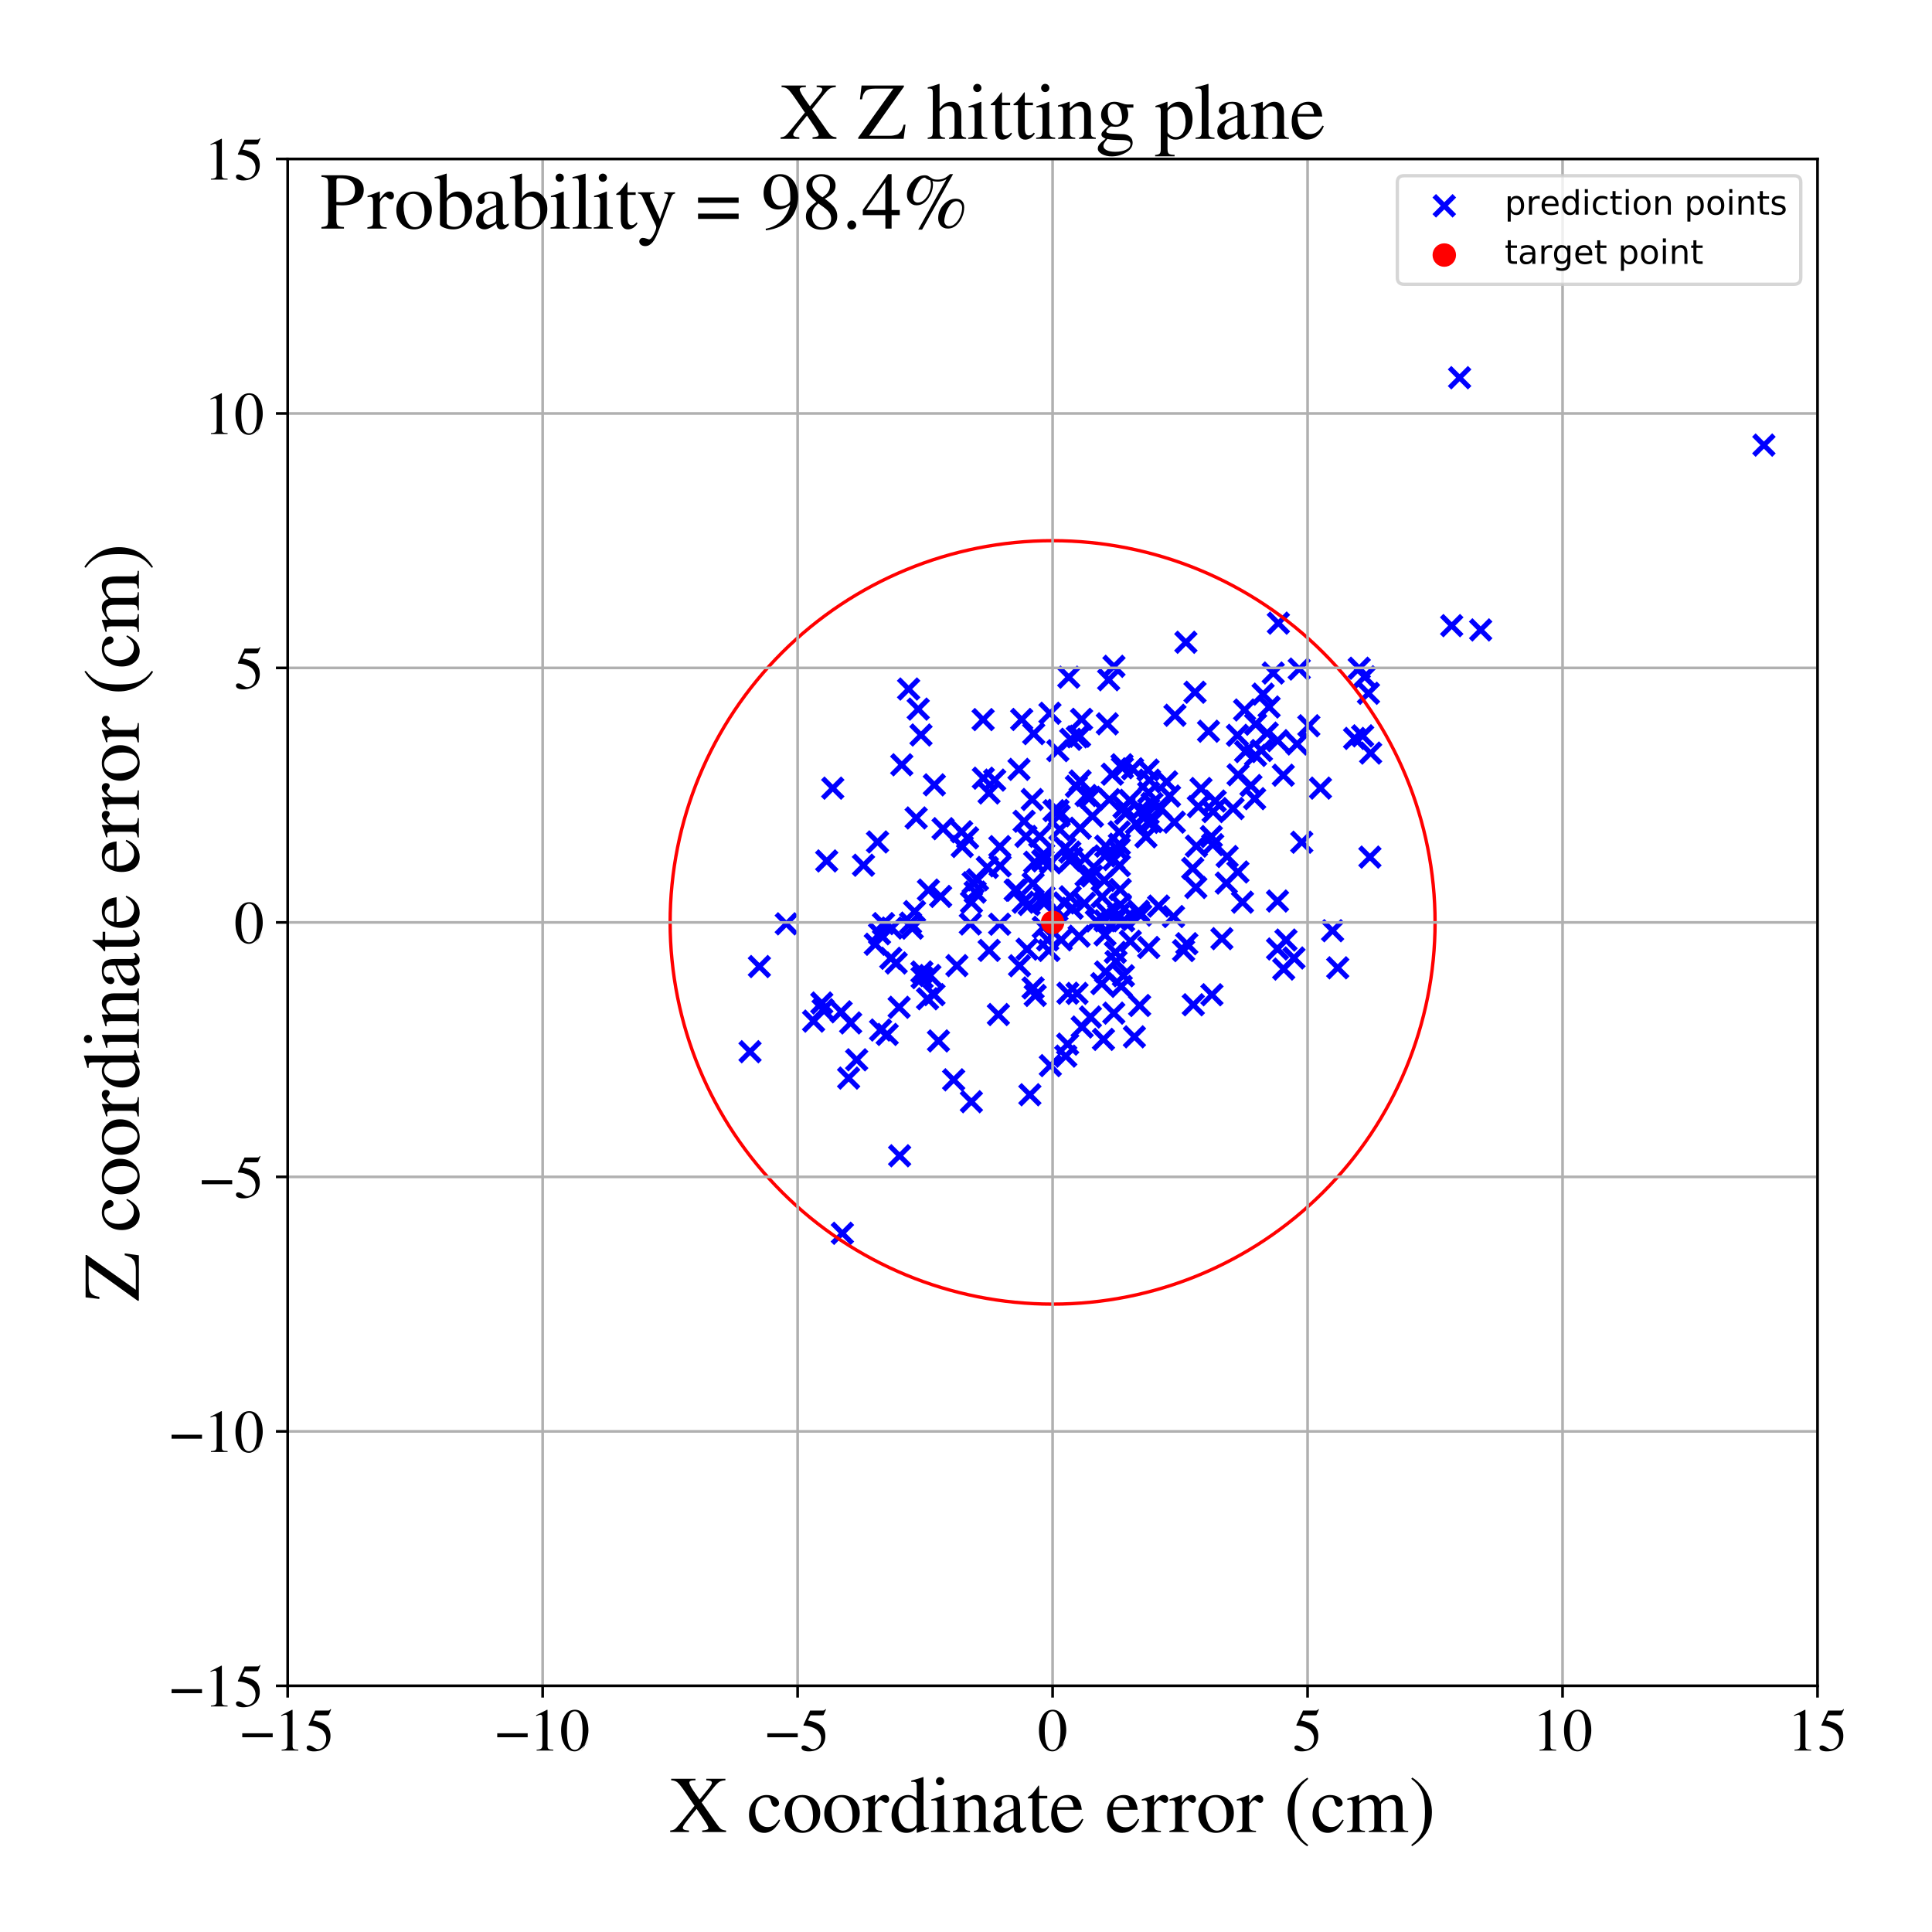 <?xml version="1.0" encoding="utf-8" standalone="no"?>
<!DOCTYPE svg PUBLIC "-//W3C//DTD SVG 1.1//EN"
  "http://www.w3.org/Graphics/SVG/1.1/DTD/svg11.dtd">
<!-- Created with matplotlib (https://matplotlib.org/) -->
<svg height="576pt" version="1.1" viewBox="0 0 576 576" width="576pt" xmlns="http://www.w3.org/2000/svg" xmlns:xlink="http://www.w3.org/1999/xlink">
 <defs>
  <style type="text/css">
*{stroke-linecap:butt;stroke-linejoin:round;}
  </style>
 </defs>
 <g id="figure_1">
  <g id="patch_1">
   <path d="M 0 576 
L 576 576 
L 576 0 
L 0 0 
z
" style="fill:#ffffff;"/>
  </g>
  <g id="axes_1">
   <g id="patch_2">
    <path d="M 85.766 502.609 
L 541.875 502.609 
L 541.875 47.391 
L 85.766 47.391 
z
" style="fill:#ffffff;"/>
   </g>
   <g id="PathCollection_1">
    <defs>
     <path d="M -3 3 
L 3 -3 
M -3 -3 
L 3 3 
" id="m2213d3f0ae" style="stroke:#0000ff;stroke-width:1.5;"/>
    </defs>
    <g clip-path="url(#p3b91a0fd40)">
     <use style="fill:#0000ff;stroke:#0000ff;stroke-width:1.5;" x="272.671" xlink:href="#m2213d3f0ae" y="271.768"/>
     <use style="fill:#0000ff;stroke:#0000ff;stroke-width:1.5;" x="262.531" xlink:href="#m2213d3f0ae" y="307.086"/>
     <use style="fill:#0000ff;stroke:#0000ff;stroke-width:1.5;" x="386.714" xlink:href="#m2213d3f0ae" y="221.814"/>
     <use style="fill:#0000ff;stroke:#0000ff;stroke-width:1.5;" x="343.399" xlink:href="#m2213d3f0ae" y="244.956"/>
     <use style="fill:#0000ff;stroke:#0000ff;stroke-width:1.5;" x="333.727" xlink:href="#m2213d3f0ae" y="251.699"/>
     <use style="fill:#0000ff;stroke:#0000ff;stroke-width:1.5;" x="376.575" xlink:href="#m2213d3f0ae" y="206.941"/>
     <use style="fill:#0000ff;stroke:#0000ff;stroke-width:1.5;" x="317.74" xlink:href="#m2213d3f0ae" y="314.87"/>
     <use style="fill:#0000ff;stroke:#0000ff;stroke-width:1.5;" x="304.604" xlink:href="#m2213d3f0ae" y="214.496"/>
     <use style="fill:#0000ff;stroke:#0000ff;stroke-width:1.5;" x="278.459" xlink:href="#m2213d3f0ae" y="296.541"/>
     <use style="fill:#0000ff;stroke:#0000ff;stroke-width:1.5;" x="223.611" xlink:href="#m2213d3f0ae" y="313.554"/>
     <use style="fill:#0000ff;stroke:#0000ff;stroke-width:1.5;" x="336.995" xlink:href="#m2213d3f0ae" y="280.617"/>
     <use style="fill:#0000ff;stroke:#0000ff;stroke-width:1.5;" x="257.44" xlink:href="#m2213d3f0ae" y="257.958"/>
     <use style="fill:#0000ff;stroke:#0000ff;stroke-width:1.5;" x="369.117" xlink:href="#m2213d3f0ae" y="230.987"/>
     <use style="fill:#0000ff;stroke:#0000ff;stroke-width:1.5;" x="294.357" xlink:href="#m2213d3f0ae" y="258.613"/>
     <use style="fill:#0000ff;stroke:#0000ff;stroke-width:1.5;" x="334.933" xlink:href="#m2213d3f0ae" y="290.904"/>
     <use style="fill:#0000ff;stroke:#0000ff;stroke-width:1.5;" x="342.269" xlink:href="#m2213d3f0ae" y="229.592"/>
     <use style="fill:#0000ff;stroke:#0000ff;stroke-width:1.5;" x="268.065" xlink:href="#m2213d3f0ae" y="300.315"/>
     <use style="fill:#0000ff;stroke:#0000ff;stroke-width:1.5;" x="311.287" xlink:href="#m2213d3f0ae" y="267.4"/>
     <use style="fill:#0000ff;stroke:#0000ff;stroke-width:1.5;" x="365.611" xlink:href="#m2213d3f0ae" y="263.277"/>
     <use style="fill:#0000ff;stroke:#0000ff;stroke-width:1.5;" x="271.983" xlink:href="#m2213d3f0ae" y="276.727"/>
     <use style="fill:#0000ff;stroke:#0000ff;stroke-width:1.5;" x="368.927" xlink:href="#m2213d3f0ae" y="219.223"/>
     <use style="fill:#0000ff;stroke:#0000ff;stroke-width:1.5;" x="312.344" xlink:href="#m2213d3f0ae" y="280.224"/>
     <use style="fill:#0000ff;stroke:#0000ff;stroke-width:1.5;" x="441.442" xlink:href="#m2213d3f0ae" y="187.807"/>
     <use style="fill:#0000ff;stroke:#0000ff;stroke-width:1.5;" x="322.016" xlink:href="#m2213d3f0ae" y="232.855"/>
     <use style="fill:#0000ff;stroke:#0000ff;stroke-width:1.5;" x="290.134" xlink:href="#m2213d3f0ae" y="263.175"/>
     <use style="fill:#0000ff;stroke:#0000ff;stroke-width:1.5;" x="345.419" xlink:href="#m2213d3f0ae" y="270.132"/>
     <use style="fill:#0000ff;stroke:#0000ff;stroke-width:1.5;" x="308.48" xlink:href="#m2213d3f0ae" y="257.058"/>
     <use style="fill:#0000ff;stroke:#0000ff;stroke-width:1.5;" x="374.335" xlink:href="#m2213d3f0ae" y="215.905"/>
     <use style="fill:#0000ff;stroke:#0000ff;stroke-width:1.5;" x="365.864" xlink:href="#m2213d3f0ae" y="255.359"/>
     <use style="fill:#0000ff;stroke:#0000ff;stroke-width:1.5;" x="284.321" xlink:href="#m2213d3f0ae" y="321.935"/>
     <use style="fill:#0000ff;stroke:#0000ff;stroke-width:1.5;" x="242.565" xlink:href="#m2213d3f0ae" y="304.433"/>
     <use style="fill:#0000ff;stroke:#0000ff;stroke-width:1.5;" x="311.156" xlink:href="#m2213d3f0ae" y="254.666"/>
     <use style="fill:#0000ff;stroke:#0000ff;stroke-width:1.5;" x="335.1" xlink:href="#m2213d3f0ae" y="240.688"/>
     <use style="fill:#0000ff;stroke:#0000ff;stroke-width:1.5;" x="323.452" xlink:href="#m2213d3f0ae" y="255.916"/>
     <use style="fill:#0000ff;stroke:#0000ff;stroke-width:1.5;" x="321.189" xlink:href="#m2213d3f0ae" y="219.67"/>
     <use style="fill:#0000ff;stroke:#0000ff;stroke-width:1.5;" x="307.043" xlink:href="#m2213d3f0ae" y="326.386"/>
     <use style="fill:#0000ff;stroke:#0000ff;stroke-width:1.5;" x="332.519" xlink:href="#m2213d3f0ae" y="283.935"/>
     <use style="fill:#0000ff;stroke:#0000ff;stroke-width:1.5;" x="361.563" xlink:href="#m2213d3f0ae" y="251.832"/>
     <use style="fill:#0000ff;stroke:#0000ff;stroke-width:1.5;" x="334.984" xlink:href="#m2213d3f0ae" y="274.502"/>
     <use style="fill:#0000ff;stroke:#0000ff;stroke-width:1.5;" x="315.418" xlink:href="#m2213d3f0ae" y="241.588"/>
     <use style="fill:#0000ff;stroke:#0000ff;stroke-width:1.5;" x="347.823" xlink:href="#m2213d3f0ae" y="233.092"/>
     <use style="fill:#0000ff;stroke:#0000ff;stroke-width:1.5;" x="278.564" xlink:href="#m2213d3f0ae" y="233.988"/>
     <use style="fill:#0000ff;stroke:#0000ff;stroke-width:1.5;" x="406.853" xlink:href="#m2213d3f0ae" y="201.787"/>
     <use style="fill:#0000ff;stroke:#0000ff;stroke-width:1.5;" x="305.318" xlink:href="#m2213d3f0ae" y="244.852"/>
     <use style="fill:#0000ff;stroke:#0000ff;stroke-width:1.5;" x="277.233" xlink:href="#m2213d3f0ae" y="290.828"/>
     <use style="fill:#0000ff;stroke:#0000ff;stroke-width:1.5;" x="350.294" xlink:href="#m2213d3f0ae" y="213.249"/>
     <use style="fill:#0000ff;stroke:#0000ff;stroke-width:1.5;" x="245.404" xlink:href="#m2213d3f0ae" y="301.042"/>
     <use style="fill:#0000ff;stroke:#0000ff;stroke-width:1.5;" x="306.208" xlink:href="#m2213d3f0ae" y="282.976"/>
     <use style="fill:#0000ff;stroke:#0000ff;stroke-width:1.5;" x="288.469" xlink:href="#m2213d3f0ae" y="249.801"/>
     <use style="fill:#0000ff;stroke:#0000ff;stroke-width:1.5;" x="329.984" xlink:href="#m2213d3f0ae" y="272.359"/>
     <use style="fill:#0000ff;stroke:#0000ff;stroke-width:1.5;" x="296.556" xlink:href="#m2213d3f0ae" y="232.577"/>
     <use style="fill:#0000ff;stroke:#0000ff;stroke-width:1.5;" x="314.233" xlink:href="#m2213d3f0ae" y="241.69"/>
     <use style="fill:#0000ff;stroke:#0000ff;stroke-width:1.5;" x="328.982" xlink:href="#m2213d3f0ae" y="309.882"/>
     <use style="fill:#0000ff;stroke:#0000ff;stroke-width:1.5;" x="432.808" xlink:href="#m2213d3f0ae" y="186.528"/>
     <use style="fill:#0000ff;stroke:#0000ff;stroke-width:1.5;" x="251.145" xlink:href="#m2213d3f0ae" y="367.685"/>
     <use style="fill:#0000ff;stroke:#0000ff;stroke-width:1.5;" x="298.089" xlink:href="#m2213d3f0ae" y="252.401"/>
     <use style="fill:#0000ff;stroke:#0000ff;stroke-width:1.5;" x="298.168" xlink:href="#m2213d3f0ae" y="258.143"/>
     <use style="fill:#0000ff;stroke:#0000ff;stroke-width:1.5;" x="334.291" xlink:href="#m2213d3f0ae" y="294.078"/>
     <use style="fill:#0000ff;stroke:#0000ff;stroke-width:1.5;" x="303.956" xlink:href="#m2213d3f0ae" y="287.929"/>
     <use style="fill:#0000ff;stroke:#0000ff;stroke-width:1.5;" x="312.716" xlink:href="#m2213d3f0ae" y="283.364"/>
     <use style="fill:#0000ff;stroke:#0000ff;stroke-width:1.5;" x="372.95" xlink:href="#m2213d3f0ae" y="234.188"/>
     <use style="fill:#0000ff;stroke:#0000ff;stroke-width:1.5;" x="286.871" xlink:href="#m2213d3f0ae" y="252.378"/>
     <use style="fill:#0000ff;stroke:#0000ff;stroke-width:1.5;" x="313.143" xlink:href="#m2213d3f0ae" y="317.698"/>
     <use style="fill:#0000ff;stroke:#0000ff;stroke-width:1.5;" x="342.303" xlink:href="#m2213d3f0ae" y="242.537"/>
     <use style="fill:#0000ff;stroke:#0000ff;stroke-width:1.5;" x="383.392" xlink:href="#m2213d3f0ae" y="280.264"/>
     <use style="fill:#0000ff;stroke:#0000ff;stroke-width:1.5;" x="303.799" xlink:href="#m2213d3f0ae" y="229.378"/>
     <use style="fill:#0000ff;stroke:#0000ff;stroke-width:1.5;" x="317.499" xlink:href="#m2213d3f0ae" y="252.854"/>
     <use style="fill:#0000ff;stroke:#0000ff;stroke-width:1.5;" x="328.486" xlink:href="#m2213d3f0ae" y="293.26"/>
     <use style="fill:#0000ff;stroke:#0000ff;stroke-width:1.5;" x="387.349" xlink:href="#m2213d3f0ae" y="199.475"/>
     <use style="fill:#0000ff;stroke:#0000ff;stroke-width:1.5;" x="333.466" xlink:href="#m2213d3f0ae" y="272.707"/>
     <use style="fill:#0000ff;stroke:#0000ff;stroke-width:1.5;" x="374.054" xlink:href="#m2213d3f0ae" y="238.113"/>
     <use style="fill:#0000ff;stroke:#0000ff;stroke-width:1.5;" x="319.07" xlink:href="#m2213d3f0ae" y="267.364"/>
     <use style="fill:#0000ff;stroke:#0000ff;stroke-width:1.5;" x="308.64" xlink:href="#m2213d3f0ae" y="296.78"/>
     <use style="fill:#0000ff;stroke:#0000ff;stroke-width:1.5;" x="313.028" xlink:href="#m2213d3f0ae" y="212.651"/>
     <use style="fill:#0000ff;stroke:#0000ff;stroke-width:1.5;" x="370.431" xlink:href="#m2213d3f0ae" y="268.965"/>
     <use style="fill:#0000ff;stroke:#0000ff;stroke-width:1.5;" x="248.275" xlink:href="#m2213d3f0ae" y="234.98"/>
     <use style="fill:#0000ff;stroke:#0000ff;stroke-width:1.5;" x="352.878" xlink:href="#m2213d3f0ae" y="283.402"/>
     <use style="fill:#0000ff;stroke:#0000ff;stroke-width:1.5;" x="342.257" xlink:href="#m2213d3f0ae" y="245.177"/>
     <use style="fill:#0000ff;stroke:#0000ff;stroke-width:1.5;" x="268.857" xlink:href="#m2213d3f0ae" y="228.013"/>
     <use style="fill:#0000ff;stroke:#0000ff;stroke-width:1.5;" x="328.583" xlink:href="#m2213d3f0ae" y="267.373"/>
     <use style="fill:#0000ff;stroke:#0000ff;stroke-width:1.5;" x="342.469" xlink:href="#m2213d3f0ae" y="282.481"/>
     <use style="fill:#0000ff;stroke:#0000ff;stroke-width:1.5;" x="339.44" xlink:href="#m2213d3f0ae" y="271.679"/>
     <use style="fill:#0000ff;stroke:#0000ff;stroke-width:1.5;" x="348.681" xlink:href="#m2213d3f0ae" y="237.333"/>
     <use style="fill:#0000ff;stroke:#0000ff;stroke-width:1.5;" x="280.444" xlink:href="#m2213d3f0ae" y="267.258"/>
     <use style="fill:#0000ff;stroke:#0000ff;stroke-width:1.5;" x="319.57" xlink:href="#m2213d3f0ae" y="255.855"/>
     <use style="fill:#0000ff;stroke:#0000ff;stroke-width:1.5;" x="342.458" xlink:href="#m2213d3f0ae" y="236.313"/>
     <use style="fill:#0000ff;stroke:#0000ff;stroke-width:1.5;" x="334.503" xlink:href="#m2213d3f0ae" y="227.999"/>
     <use style="fill:#0000ff;stroke:#0000ff;stroke-width:1.5;" x="326.855" xlink:href="#m2213d3f0ae" y="274.568"/>
     <use style="fill:#0000ff;stroke:#0000ff;stroke-width:1.5;" x="329.443" xlink:href="#m2213d3f0ae" y="278.737"/>
     <use style="fill:#0000ff;stroke:#0000ff;stroke-width:1.5;" x="270.897" xlink:href="#m2213d3f0ae" y="205.427"/>
     <use style="fill:#0000ff;stroke:#0000ff;stroke-width:1.5;" x="318.967" xlink:href="#m2213d3f0ae" y="254.026"/>
     <use style="fill:#0000ff;stroke:#0000ff;stroke-width:1.5;" x="276.797" xlink:href="#m2213d3f0ae" y="265.362"/>
     <use style="fill:#0000ff;stroke:#0000ff;stroke-width:1.5;" x="325.713" xlink:href="#m2213d3f0ae" y="243.326"/>
     <use style="fill:#0000ff;stroke:#0000ff;stroke-width:1.5;" x="338.781" xlink:href="#m2213d3f0ae" y="245.531"/>
     <use style="fill:#0000ff;stroke:#0000ff;stroke-width:1.5;" x="341.645" xlink:href="#m2213d3f0ae" y="249.492"/>
     <use style="fill:#0000ff;stroke:#0000ff;stroke-width:1.5;" x="255.403" xlink:href="#m2213d3f0ae" y="315.967"/>
     <use style="fill:#0000ff;stroke:#0000ff;stroke-width:1.5;" x="261.627" xlink:href="#m2213d3f0ae" y="251.02"/>
     <use style="fill:#0000ff;stroke:#0000ff;stroke-width:1.5;" x="325.528" xlink:href="#m2213d3f0ae" y="261.165"/>
     <use style="fill:#0000ff;stroke:#0000ff;stroke-width:1.5;" x="329.608" xlink:href="#m2213d3f0ae" y="289.772"/>
     <use style="fill:#0000ff;stroke:#0000ff;stroke-width:1.5;" x="316.387" xlink:href="#m2213d3f0ae" y="280.207"/>
     <use style="fill:#0000ff;stroke:#0000ff;stroke-width:1.5;" x="407.991" xlink:href="#m2213d3f0ae" y="206.693"/>
     <use style="fill:#0000ff;stroke:#0000ff;stroke-width:1.5;" x="253.008" xlink:href="#m2213d3f0ae" y="321.417"/>
     <use style="fill:#0000ff;stroke:#0000ff;stroke-width:1.5;" x="325.088" xlink:href="#m2213d3f0ae" y="303.212"/>
     <use style="fill:#0000ff;stroke:#0000ff;stroke-width:1.5;" x="305.049" xlink:href="#m2213d3f0ae" y="268.986"/>
     <use style="fill:#0000ff;stroke:#0000ff;stroke-width:1.5;" x="324.981" xlink:href="#m2213d3f0ae" y="237.695"/>
     <use style="fill:#0000ff;stroke:#0000ff;stroke-width:1.5;" x="321.868" xlink:href="#m2213d3f0ae" y="219.492"/>
     <use style="fill:#0000ff;stroke:#0000ff;stroke-width:1.5;" x="310.961" xlink:href="#m2213d3f0ae" y="256.585"/>
     <use style="fill:#0000ff;stroke:#0000ff;stroke-width:1.5;" x="361.147" xlink:href="#m2213d3f0ae" y="249.408"/>
     <use style="fill:#0000ff;stroke:#0000ff;stroke-width:1.5;" x="380.876" xlink:href="#m2213d3f0ae" y="282.922"/>
     <use style="fill:#0000ff;stroke:#0000ff;stroke-width:1.5;" x="342.71" xlink:href="#m2213d3f0ae" y="232.594"/>
     <use style="fill:#0000ff;stroke:#0000ff;stroke-width:1.5;" x="330.732" xlink:href="#m2213d3f0ae" y="238.38"/>
     <use style="fill:#0000ff;stroke:#0000ff;stroke-width:1.5;" x="355.767" xlink:href="#m2213d3f0ae" y="299.557"/>
     <use style="fill:#0000ff;stroke:#0000ff;stroke-width:1.5;" x="380.909" xlink:href="#m2213d3f0ae" y="220.812"/>
     <use style="fill:#0000ff;stroke:#0000ff;stroke-width:1.5;" x="332.098" xlink:href="#m2213d3f0ae" y="256.259"/>
     <use style="fill:#0000ff;stroke:#0000ff;stroke-width:1.5;" x="263.402" xlink:href="#m2213d3f0ae" y="275.363"/>
     <use style="fill:#0000ff;stroke:#0000ff;stroke-width:1.5;" x="329.643" xlink:href="#m2213d3f0ae" y="252.274"/>
     <use style="fill:#0000ff;stroke:#0000ff;stroke-width:1.5;" x="273.14" xlink:href="#m2213d3f0ae" y="243.861"/>
     <use style="fill:#0000ff;stroke:#0000ff;stroke-width:1.5;" x="274.919" xlink:href="#m2213d3f0ae" y="291.47"/>
     <use style="fill:#0000ff;stroke:#0000ff;stroke-width:1.5;" x="290.734" xlink:href="#m2213d3f0ae" y="265.966"/>
     <use style="fill:#0000ff;stroke:#0000ff;stroke-width:1.5;" x="374.325" xlink:href="#m2213d3f0ae" y="225.219"/>
     <use style="fill:#0000ff;stroke:#0000ff;stroke-width:1.5;" x="333.329" xlink:href="#m2213d3f0ae" y="253.414"/>
     <use style="fill:#0000ff;stroke:#0000ff;stroke-width:1.5;" x="379.596" xlink:href="#m2213d3f0ae" y="200.656"/>
     <use style="fill:#0000ff;stroke:#0000ff;stroke-width:1.5;" x="315.38" xlink:href="#m2213d3f0ae" y="223.8"/>
     <use style="fill:#0000ff;stroke:#0000ff;stroke-width:1.5;" x="360.309" xlink:href="#m2213d3f0ae" y="218.006"/>
     <use style="fill:#0000ff;stroke:#0000ff;stroke-width:1.5;" x="322.062" xlink:href="#m2213d3f0ae" y="246.918"/>
     <use style="fill:#0000ff;stroke:#0000ff;stroke-width:1.5;" x="371.061" xlink:href="#m2213d3f0ae" y="211.674"/>
     <use style="fill:#0000ff;stroke:#0000ff;stroke-width:1.5;" x="393.674" xlink:href="#m2213d3f0ae" y="234.968"/>
     <use style="fill:#0000ff;stroke:#0000ff;stroke-width:1.5;" x="313.23" xlink:href="#m2213d3f0ae" y="257.262"/>
     <use style="fill:#0000ff;stroke:#0000ff;stroke-width:1.5;" x="306.831" xlink:href="#m2213d3f0ae" y="269.654"/>
     <use style="fill:#0000ff;stroke:#0000ff;stroke-width:1.5;" x="319.023" xlink:href="#m2213d3f0ae" y="256.481"/>
     <use style="fill:#0000ff;stroke:#0000ff;stroke-width:1.5;" x="289.29" xlink:href="#m2213d3f0ae" y="275.476"/>
     <use style="fill:#0000ff;stroke:#0000ff;stroke-width:1.5;" x="320.911" xlink:href="#m2213d3f0ae" y="234.452"/>
     <use style="fill:#0000ff;stroke:#0000ff;stroke-width:1.5;" x="340.221" xlink:href="#m2213d3f0ae" y="241.379"/>
     <use style="fill:#0000ff;stroke:#0000ff;stroke-width:1.5;" x="403.851" xlink:href="#m2213d3f0ae" y="220.148"/>
     <use style="fill:#0000ff;stroke:#0000ff;stroke-width:1.5;" x="273.756" xlink:href="#m2213d3f0ae" y="211.413"/>
     <use style="fill:#0000ff;stroke:#0000ff;stroke-width:1.5;" x="318.645" xlink:href="#m2213d3f0ae" y="201.898"/>
     <use style="fill:#0000ff;stroke:#0000ff;stroke-width:1.5;" x="264.502" xlink:href="#m2213d3f0ae" y="308.4"/>
     <use style="fill:#0000ff;stroke:#0000ff;stroke-width:1.5;" x="271.472" xlink:href="#m2213d3f0ae" y="275.214"/>
     <use style="fill:#0000ff;stroke:#0000ff;stroke-width:1.5;" x="234.425" xlink:href="#m2213d3f0ae" y="275.43"/>
     <use style="fill:#0000ff;stroke:#0000ff;stroke-width:1.5;" x="315.792" xlink:href="#m2213d3f0ae" y="243.205"/>
     <use style="fill:#0000ff;stroke:#0000ff;stroke-width:1.5;" x="335.557" xlink:href="#m2213d3f0ae" y="242.519"/>
     <use style="fill:#0000ff;stroke:#0000ff;stroke-width:1.5;" x="376.073" xlink:href="#m2213d3f0ae" y="223.758"/>
     <use style="fill:#0000ff;stroke:#0000ff;stroke-width:1.5;" x="349.861" xlink:href="#m2213d3f0ae" y="273.255"/>
     <use style="fill:#0000ff;stroke:#0000ff;stroke-width:1.5;" x="377.793" xlink:href="#m2213d3f0ae" y="218.571"/>
     <use style="fill:#0000ff;stroke:#0000ff;stroke-width:1.5;" x="267.187" xlink:href="#m2213d3f0ae" y="287.106"/>
     <use style="fill:#0000ff;stroke:#0000ff;stroke-width:1.5;" x="246.474" xlink:href="#m2213d3f0ae" y="256.677"/>
     <use style="fill:#0000ff;stroke:#0000ff;stroke-width:1.5;" x="286.694" xlink:href="#m2213d3f0ae" y="247.977"/>
     <use style="fill:#0000ff;stroke:#0000ff;stroke-width:1.5;" x="319.224" xlink:href="#m2213d3f0ae" y="220.413"/>
     <use style="fill:#0000ff;stroke:#0000ff;stroke-width:1.5;" x="276.536" xlink:href="#m2213d3f0ae" y="297.771"/>
     <use style="fill:#0000ff;stroke:#0000ff;stroke-width:1.5;" x="358.058" xlink:href="#m2213d3f0ae" y="235.079"/>
     <use style="fill:#0000ff;stroke:#0000ff;stroke-width:1.5;" x="308.186" xlink:href="#m2213d3f0ae" y="218.728"/>
     <use style="fill:#0000ff;stroke:#0000ff;stroke-width:1.5;" x="308.012" xlink:href="#m2213d3f0ae" y="263.391"/>
     <use style="fill:#0000ff;stroke:#0000ff;stroke-width:1.5;" x="356.525" xlink:href="#m2213d3f0ae" y="264.596"/>
     <use style="fill:#0000ff;stroke:#0000ff;stroke-width:1.5;" x="279.793" xlink:href="#m2213d3f0ae" y="310.338"/>
     <use style="fill:#0000ff;stroke:#0000ff;stroke-width:1.5;" x="336.835" xlink:href="#m2213d3f0ae" y="238.61"/>
     <use style="fill:#0000ff;stroke:#0000ff;stroke-width:1.5;" x="406.257" xlink:href="#m2213d3f0ae" y="219.379"/>
     <use style="fill:#0000ff;stroke:#0000ff;stroke-width:1.5;" x="311.043" xlink:href="#m2213d3f0ae" y="276.465"/>
     <use style="fill:#0000ff;stroke:#0000ff;stroke-width:1.5;" x="346.094" xlink:href="#m2213d3f0ae" y="240.96"/>
     <use style="fill:#0000ff;stroke:#0000ff;stroke-width:1.5;" x="331.629" xlink:href="#m2213d3f0ae" y="230.821"/>
     <use style="fill:#0000ff;stroke:#0000ff;stroke-width:1.5;" x="307.742" xlink:href="#m2213d3f0ae" y="238.36"/>
     <use style="fill:#0000ff;stroke:#0000ff;stroke-width:1.5;" x="323.798" xlink:href="#m2213d3f0ae" y="261.024"/>
     <use style="fill:#0000ff;stroke:#0000ff;stroke-width:1.5;" x="307.996" xlink:href="#m2213d3f0ae" y="294.54"/>
     <use style="fill:#0000ff;stroke:#0000ff;stroke-width:1.5;" x="332.783" xlink:href="#m2213d3f0ae" y="274.165"/>
     <use style="fill:#0000ff;stroke:#0000ff;stroke-width:1.5;" x="435.159" xlink:href="#m2213d3f0ae" y="112.611"/>
     <use style="fill:#0000ff;stroke:#0000ff;stroke-width:1.5;" x="408.636" xlink:href="#m2213d3f0ae" y="224.52"/>
     <use style="fill:#0000ff;stroke:#0000ff;stroke-width:1.5;" x="303.059" xlink:href="#m2213d3f0ae" y="265.396"/>
     <use style="fill:#0000ff;stroke:#0000ff;stroke-width:1.5;" x="294.871" xlink:href="#m2213d3f0ae" y="236.416"/>
     <use style="fill:#0000ff;stroke:#0000ff;stroke-width:1.5;" x="355.591" xlink:href="#m2213d3f0ae" y="258.898"/>
     <use style="fill:#0000ff;stroke:#0000ff;stroke-width:1.5;" x="405.237" xlink:href="#m2213d3f0ae" y="199.224"/>
     <use style="fill:#0000ff;stroke:#0000ff;stroke-width:1.5;" x="309.981" xlink:href="#m2213d3f0ae" y="249.348"/>
     <use style="fill:#0000ff;stroke:#0000ff;stroke-width:1.5;" x="318.377" xlink:href="#m2213d3f0ae" y="296.115"/>
     <use style="fill:#0000ff;stroke:#0000ff;stroke-width:1.5;" x="311.246" xlink:href="#m2213d3f0ae" y="269.298"/>
     <use style="fill:#0000ff;stroke:#0000ff;stroke-width:1.5;" x="285.282" xlink:href="#m2213d3f0ae" y="287.886"/>
     <use style="fill:#0000ff;stroke:#0000ff;stroke-width:1.5;" x="293.104" xlink:href="#m2213d3f0ae" y="214.535"/>
     <use style="fill:#0000ff;stroke:#0000ff;stroke-width:1.5;" x="398.829" xlink:href="#m2213d3f0ae" y="288.543"/>
     <use style="fill:#0000ff;stroke:#0000ff;stroke-width:1.5;" x="321.724" xlink:href="#m2213d3f0ae" y="279.115"/>
     <use style="fill:#0000ff;stroke:#0000ff;stroke-width:1.5;" x="265.847" xlink:href="#m2213d3f0ae" y="276.689"/>
     <use style="fill:#0000ff;stroke:#0000ff;stroke-width:1.5;" x="333.977" xlink:href="#m2213d3f0ae" y="265.188"/>
     <use style="fill:#0000ff;stroke:#0000ff;stroke-width:1.5;" x="397.292" xlink:href="#m2213d3f0ae" y="277.482"/>
     <use style="fill:#0000ff;stroke:#0000ff;stroke-width:1.5;" x="262.221" xlink:href="#m2213d3f0ae" y="278.39"/>
     <use style="fill:#0000ff;stroke:#0000ff;stroke-width:1.5;" x="361.684" xlink:href="#m2213d3f0ae" y="241.962"/>
     <use style="fill:#0000ff;stroke:#0000ff;stroke-width:1.5;" x="260.962" xlink:href="#m2213d3f0ae" y="281.517"/>
     <use style="fill:#0000ff;stroke:#0000ff;stroke-width:1.5;" x="390.213" xlink:href="#m2213d3f0ae" y="216.373"/>
     <use style="fill:#0000ff;stroke:#0000ff;stroke-width:1.5;" x="226.405" xlink:href="#m2213d3f0ae" y="288.163"/>
     <use style="fill:#0000ff;stroke:#0000ff;stroke-width:1.5;" x="371.341" xlink:href="#m2213d3f0ae" y="224.075"/>
     <use style="fill:#0000ff;stroke:#0000ff;stroke-width:1.5;" x="332.736" xlink:href="#m2213d3f0ae" y="286.644"/>
     <use style="fill:#0000ff;stroke:#0000ff;stroke-width:1.5;" x="364.293" xlink:href="#m2213d3f0ae" y="279.846"/>
     <use style="fill:#0000ff;stroke:#0000ff;stroke-width:1.5;" x="337.659" xlink:href="#m2213d3f0ae" y="229.207"/>
     <use style="fill:#0000ff;stroke:#0000ff;stroke-width:1.5;" x="385.776" xlink:href="#m2213d3f0ae" y="285.611"/>
     <use style="fill:#0000ff;stroke:#0000ff;stroke-width:1.5;" x="339.775" xlink:href="#m2213d3f0ae" y="299.774"/>
     <use style="fill:#0000ff;stroke:#0000ff;stroke-width:1.5;" x="353.559" xlink:href="#m2213d3f0ae" y="191.485"/>
     <use style="fill:#0000ff;stroke:#0000ff;stroke-width:1.5;" x="281.16" xlink:href="#m2213d3f0ae" y="247.057"/>
     <use style="fill:#0000ff;stroke:#0000ff;stroke-width:1.5;" x="268.216" xlink:href="#m2213d3f0ae" y="344.578"/>
     <use style="fill:#0000ff;stroke:#0000ff;stroke-width:1.5;" x="265.58" xlink:href="#m2213d3f0ae" y="285.7"/>
     <use style="fill:#0000ff;stroke:#0000ff;stroke-width:1.5;" x="321.102" xlink:href="#m2213d3f0ae" y="296.172"/>
     <use style="fill:#0000ff;stroke:#0000ff;stroke-width:1.5;" x="315.983" xlink:href="#m2213d3f0ae" y="247.309"/>
     <use style="fill:#0000ff;stroke:#0000ff;stroke-width:1.5;" x="343.472" xlink:href="#m2213d3f0ae" y="239.565"/>
     <use style="fill:#0000ff;stroke:#0000ff;stroke-width:1.5;" x="381.129" xlink:href="#m2213d3f0ae" y="185.782"/>
     <use style="fill:#0000ff;stroke:#0000ff;stroke-width:1.5;" x="323.295" xlink:href="#m2213d3f0ae" y="269.305"/>
     <use style="fill:#0000ff;stroke:#0000ff;stroke-width:1.5;" x="362.288" xlink:href="#m2213d3f0ae" y="238.821"/>
     <use style="fill:#0000ff;stroke:#0000ff;stroke-width:1.5;" x="369.064" xlink:href="#m2213d3f0ae" y="259.969"/>
     <use style="fill:#0000ff;stroke:#0000ff;stroke-width:1.5;" x="382.598" xlink:href="#m2213d3f0ae" y="231.121"/>
     <use style="fill:#0000ff;stroke:#0000ff;stroke-width:1.5;" x="302.659" xlink:href="#m2213d3f0ae" y="265.402"/>
     <use style="fill:#0000ff;stroke:#0000ff;stroke-width:1.5;" x="356.274" xlink:href="#m2213d3f0ae" y="206.382"/>
     <use style="fill:#0000ff;stroke:#0000ff;stroke-width:1.5;" x="332.115" xlink:href="#m2213d3f0ae" y="198.655"/>
     <use style="fill:#0000ff;stroke:#0000ff;stroke-width:1.5;" x="305.873" xlink:href="#m2213d3f0ae" y="249.368"/>
     <use style="fill:#0000ff;stroke:#0000ff;stroke-width:1.5;" x="334.63" xlink:href="#m2213d3f0ae" y="228.9"/>
     <use style="fill:#0000ff;stroke:#0000ff;stroke-width:1.5;" x="274.582" xlink:href="#m2213d3f0ae" y="219.127"/>
     <use style="fill:#0000ff;stroke:#0000ff;stroke-width:1.5;" x="323.794" xlink:href="#m2213d3f0ae" y="237.167"/>
     <use style="fill:#0000ff;stroke:#0000ff;stroke-width:1.5;" x="291.43" xlink:href="#m2213d3f0ae" y="262.303"/>
     <use style="fill:#0000ff;stroke:#0000ff;stroke-width:1.5;" x="378.366" xlink:href="#m2213d3f0ae" y="210.778"/>
     <use style="fill:#0000ff;stroke:#0000ff;stroke-width:1.5;" x="353.828" xlink:href="#m2213d3f0ae" y="281.348"/>
     <use style="fill:#0000ff;stroke:#0000ff;stroke-width:1.5;" x="329.43" xlink:href="#m2213d3f0ae" y="274.511"/>
     <use style="fill:#0000ff;stroke:#0000ff;stroke-width:1.5;" x="525.884" xlink:href="#m2213d3f0ae" y="132.705"/>
     <use style="fill:#0000ff;stroke:#0000ff;stroke-width:1.5;" x="357.259" xlink:href="#m2213d3f0ae" y="240.472"/>
     <use style="fill:#0000ff;stroke:#0000ff;stroke-width:1.5;" x="317.294" xlink:href="#m2213d3f0ae" y="269.199"/>
     <use style="fill:#0000ff;stroke:#0000ff;stroke-width:1.5;" x="382.722" xlink:href="#m2213d3f0ae" y="288.913"/>
     <use style="fill:#0000ff;stroke:#0000ff;stroke-width:1.5;" x="298.023" xlink:href="#m2213d3f0ae" y="275.545"/>
     <use style="fill:#0000ff;stroke:#0000ff;stroke-width:1.5;" x="294.906" xlink:href="#m2213d3f0ae" y="283.345"/>
     <use style="fill:#0000ff;stroke:#0000ff;stroke-width:1.5;" x="350.118" xlink:href="#m2213d3f0ae" y="245.118"/>
     <use style="fill:#0000ff;stroke:#0000ff;stroke-width:1.5;" x="333.73" xlink:href="#m2213d3f0ae" y="258.067"/>
     <use style="fill:#0000ff;stroke:#0000ff;stroke-width:1.5;" x="250.767" xlink:href="#m2213d3f0ae" y="301.658"/>
     <use style="fill:#0000ff;stroke:#0000ff;stroke-width:1.5;" x="274.847" xlink:href="#m2213d3f0ae" y="289.778"/>
     <use style="fill:#0000ff;stroke:#0000ff;stroke-width:1.5;" x="334.04" xlink:href="#m2213d3f0ae" y="269.755"/>
     <use style="fill:#0000ff;stroke:#0000ff;stroke-width:1.5;" x="388.102" xlink:href="#m2213d3f0ae" y="251.101"/>
     <use style="fill:#0000ff;stroke:#0000ff;stroke-width:1.5;" x="367.626" xlink:href="#m2213d3f0ae" y="241.059"/>
     <use style="fill:#0000ff;stroke:#0000ff;stroke-width:1.5;" x="289.632" xlink:href="#m2213d3f0ae" y="269.004"/>
     <use style="fill:#0000ff;stroke:#0000ff;stroke-width:1.5;" x="361.32" xlink:href="#m2213d3f0ae" y="296.574"/>
     <use style="fill:#0000ff;stroke:#0000ff;stroke-width:1.5;" x="380.87" xlink:href="#m2213d3f0ae" y="268.628"/>
     <use style="fill:#0000ff;stroke:#0000ff;stroke-width:1.5;" x="340.093" xlink:href="#m2213d3f0ae" y="272.831"/>
     <use style="fill:#0000ff;stroke:#0000ff;stroke-width:1.5;" x="297.652" xlink:href="#m2213d3f0ae" y="302.47"/>
     <use style="fill:#0000ff;stroke:#0000ff;stroke-width:1.5;" x="318.304" xlink:href="#m2213d3f0ae" y="311.29"/>
     <use style="fill:#0000ff;stroke:#0000ff;stroke-width:1.5;" x="253.61" xlink:href="#m2213d3f0ae" y="304.976"/>
     <use style="fill:#0000ff;stroke:#0000ff;stroke-width:1.5;" x="329.42" xlink:href="#m2213d3f0ae" y="255.178"/>
     <use style="fill:#0000ff;stroke:#0000ff;stroke-width:1.5;" x="315.107" xlink:href="#m2213d3f0ae" y="271.383"/>
     <use style="fill:#0000ff;stroke:#0000ff;stroke-width:1.5;" x="310.905" xlink:href="#m2213d3f0ae" y="256.605"/>
     <use style="fill:#0000ff;stroke:#0000ff;stroke-width:1.5;" x="319.664" xlink:href="#m2213d3f0ae" y="270.789"/>
     <use style="fill:#0000ff;stroke:#0000ff;stroke-width:1.5;" x="408.42" xlink:href="#m2213d3f0ae" y="255.535"/>
     <use style="fill:#0000ff;stroke:#0000ff;stroke-width:1.5;" x="245.006" xlink:href="#m2213d3f0ae" y="299.036"/>
     <use style="fill:#0000ff;stroke:#0000ff;stroke-width:1.5;" x="293.171" xlink:href="#m2213d3f0ae" y="232.007"/>
     <use style="fill:#0000ff;stroke:#0000ff;stroke-width:1.5;" x="338.207" xlink:href="#m2213d3f0ae" y="309.113"/>
     <use style="fill:#0000ff;stroke:#0000ff;stroke-width:1.5;" x="333.674" xlink:href="#m2213d3f0ae" y="248.035"/>
     <use style="fill:#0000ff;stroke:#0000ff;stroke-width:1.5;" x="329.233" xlink:href="#m2213d3f0ae" y="262.462"/>
     <use style="fill:#0000ff;stroke:#0000ff;stroke-width:1.5;" x="332.064" xlink:href="#m2213d3f0ae" y="302.055"/>
     <use style="fill:#0000ff;stroke:#0000ff;stroke-width:1.5;" x="330.134" xlink:href="#m2213d3f0ae" y="215.8"/>
     <use style="fill:#0000ff;stroke:#0000ff;stroke-width:1.5;" x="289.607" xlink:href="#m2213d3f0ae" y="328.463"/>
     <use style="fill:#0000ff;stroke:#0000ff;stroke-width:1.5;" x="322.628" xlink:href="#m2213d3f0ae" y="306.19"/>
     <use style="fill:#0000ff;stroke:#0000ff;stroke-width:1.5;" x="330.533" xlink:href="#m2213d3f0ae" y="202.657"/>
     <use style="fill:#0000ff;stroke:#0000ff;stroke-width:1.5;" x="322.464" xlink:href="#m2213d3f0ae" y="214.449"/>
     <use style="fill:#0000ff;stroke:#0000ff;stroke-width:1.5;" x="356.691" xlink:href="#m2213d3f0ae" y="252.256"/>
    </g>
   </g>
   <g id="PathCollection_2">
    <defs>
     <path d="M 0 3 
C 0.796 3 1.559 2.684 2.121 2.121 
C 2.684 1.559 3 0.796 3 0 
C 3 -0.796 2.684 -1.559 2.121 -2.121 
C 1.559 -2.684 0.796 -3 0 -3 
C -0.796 -3 -1.559 -2.684 -2.121 -2.121 
C -2.684 -1.559 -3 -0.796 -3 0 
C -3 0.796 -2.684 1.559 -2.121 2.121 
C -1.559 2.684 -0.796 3 0 3 
z
" id="mc23d3f733c" style="stroke:#ff0000;"/>
    </defs>
    <g clip-path="url(#p3b91a0fd40)">
     <use style="fill:#ff0000;stroke:#ff0000;" x="313.82" xlink:href="#mc23d3f733c" y="275"/>
    </g>
   </g>
   <g id="patch_3">
    <path clip-path="url(#p3b91a0fd40)" d="M 313.82 388.805 
C 344.061 388.805 373.067 376.814 394.45 355.472 
C 415.833 334.131 427.848 305.181 427.848 275 
C 427.848 244.819 415.833 215.869 394.45 194.528 
C 373.067 173.186 344.061 161.195 313.82 161.195 
C 283.58 161.195 254.574 173.186 233.191 194.528 
C 211.808 215.869 199.793 244.819 199.793 275 
C 199.793 305.181 211.808 334.131 233.191 355.472 
C 254.574 376.814 283.58 388.805 313.82 388.805 
z
" style="fill:none;stroke:#ff0000;stroke-linejoin:miter;"/>
   </g>
   <g id="matplotlib.axis_1">
    <g id="xtick_1">
     <g id="line2d_1">
      <path clip-path="url(#p3b91a0fd40)" d="M 85.766 502.609 
L 85.766 47.391 
" style="fill:none;stroke:#b0b0b0;stroke-linecap:square;stroke-width:0.8;"/>
     </g>
     <g id="line2d_2">
      <defs>
       <path d="M 0 0 
L 0 3.5 
" id="m3cfd13cfc9" style="stroke:#000000;stroke-width:0.8;"/>
      </defs>
      <g>
       <use style="stroke:#000000;stroke-width:0.8;" x="85.766" xlink:href="#m3cfd13cfc9" y="502.609"/>
      </g>
     </g>
     <g id="text_1">
      <!-- −15 -->
      <defs>
       <path d="M 3 22 
L 3 28.594 
L 53.406 28.594 
L 53.406 22 
z
" id="FreeSerif-8722"/>
       <path d="M 18.297 59.297 
Q 16.5 59.297 11.094 57.094 
L 11.094 58.5 
L 29.094 67.594 
L 29.906 67.406 
L 29.906 7.406 
Q 29.906 3.797 31.703 2.688 
Q 33.5 1.594 39.406 1.5 
L 39.406 0 
L 11.797 0 
L 11.797 1.5 
Q 17.406 1.703 19.344 3.141 
Q 21.297 4.594 21.297 9.297 
L 21.297 54.594 
Q 21.297 59.297 18.297 59.297 
z
" id="FreeSerif-49"/>
       <path d="M 35.703 19.406 
Q 35.703 24.703 33.344 28.797 
Q 31 32.906 27.641 35.156 
Q 24.297 37.406 20.141 38.844 
Q 16 40.297 12.953 40.75 
Q 9.906 41.203 7.594 41.203 
Q 6.406 41.203 6.406 42 
Q 6.406 42.297 6.5 42.5 
L 17.406 66.203 
L 38.297 66.203 
Q 39.906 66.203 40.844 66.703 
Q 41.797 67.203 42.906 68.797 
L 43.797 68.094 
L 40 59.203 
Q 39.594 58.297 37.703 58.297 
L 18.094 58.297 
L 13.906 49.797 
Q 28.5 47.203 35.594 41.344 
Q 42.703 35.5 42.703 24.203 
Q 42.703 18.297 40.844 13.688 
Q 39 9.094 36.141 6.297 
Q 33.297 3.5 29.547 1.703 
Q 25.797 -0.094 22.344 -0.75 
Q 18.906 -1.406 15.406 -1.406 
Q 9.797 -1.406 6.5 0.25 
Q 3.203 1.906 3.203 4.797 
Q 3.203 8.5 7.5 8.5 
Q 10.297 8.5 14.75 5.391 
Q 19.203 2.297 21.797 2.297 
Q 27.703 2.297 31.703 7.25 
Q 35.703 12.203 35.703 19.406 
z
" id="FreeSerif-53"/>
      </defs>
      <g transform="translate(71.689 521.903)scale(0.18 -0.18)">
       <use xlink:href="#FreeSerif-8722"/>
       <use x="56.4" xlink:href="#FreeSerif-49"/>
       <use x="106.4" xlink:href="#FreeSerif-53"/>
      </g>
     </g>
    </g>
    <g id="xtick_2">
     <g id="line2d_3">
      <path clip-path="url(#p3b91a0fd40)" d="M 161.784 502.609 
L 161.784 47.391 
" style="fill:none;stroke:#b0b0b0;stroke-linecap:square;stroke-width:0.8;"/>
     </g>
     <g id="line2d_4">
      <g>
       <use style="stroke:#000000;stroke-width:0.8;" x="161.784" xlink:href="#m3cfd13cfc9" y="502.609"/>
      </g>
     </g>
     <g id="text_2">
      <!-- −10 -->
      <defs>
       <path d="M 47.594 17.797 
Q 35.203 -1.406 25 -1.406 
Q 14.797 -1.406 8.594 8.391 
Q 2.406 18.203 2.406 33.594 
Q 2.406 48.094 8.594 57.844 
Q 14.797 67.594 25.406 67.594 
Q 35.203 67.594 41.391 58 
Q 47.594 48.406 47.594 33 
Q 47.594 17.797 35.203 -1.406 
z
M 25.094 65 
Q 12 65 12 32.703 
Q 12 1.203 25 1.203 
Q 38 1.203 38 32.797 
Q 38 48.5 34.703 56.75 
Q 31.406 65 25.094 65 
z
" id="FreeSerif-48"/>
      </defs>
      <g transform="translate(147.707 521.903)scale(0.18 -0.18)">
       <use xlink:href="#FreeSerif-8722"/>
       <use x="56.4" xlink:href="#FreeSerif-49"/>
       <use x="106.4" xlink:href="#FreeSerif-48"/>
      </g>
     </g>
    </g>
    <g id="xtick_3">
     <g id="line2d_5">
      <path clip-path="url(#p3b91a0fd40)" d="M 237.802 502.609 
L 237.802 47.391 
" style="fill:none;stroke:#b0b0b0;stroke-linecap:square;stroke-width:0.8;"/>
     </g>
     <g id="line2d_6">
      <g>
       <use style="stroke:#000000;stroke-width:0.8;" x="237.802" xlink:href="#m3cfd13cfc9" y="502.609"/>
      </g>
     </g>
     <g id="text_3">
      <!-- −5 -->
      <g transform="translate(228.226 521.903)scale(0.18 -0.18)">
       <use xlink:href="#FreeSerif-8722"/>
       <use x="56.4" xlink:href="#FreeSerif-53"/>
      </g>
     </g>
    </g>
    <g id="xtick_4">
     <g id="line2d_7">
      <path clip-path="url(#p3b91a0fd40)" d="M 313.82 502.609 
L 313.82 47.391 
" style="fill:none;stroke:#b0b0b0;stroke-linecap:square;stroke-width:0.8;"/>
     </g>
     <g id="line2d_8">
      <g>
       <use style="stroke:#000000;stroke-width:0.8;" x="313.82" xlink:href="#m3cfd13cfc9" y="502.609"/>
      </g>
     </g>
     <g id="text_4">
      <!-- 0 -->
      <g transform="translate(309.32 521.903)scale(0.18 -0.18)">
       <use xlink:href="#FreeSerif-48"/>
      </g>
     </g>
    </g>
    <g id="xtick_5">
     <g id="line2d_9">
      <path clip-path="url(#p3b91a0fd40)" d="M 389.839 502.609 
L 389.839 47.391 
" style="fill:none;stroke:#b0b0b0;stroke-linecap:square;stroke-width:0.8;"/>
     </g>
     <g id="line2d_10">
      <g>
       <use style="stroke:#000000;stroke-width:0.8;" x="389.839" xlink:href="#m3cfd13cfc9" y="502.609"/>
      </g>
     </g>
     <g id="text_5">
      <!-- 5 -->
      <g transform="translate(385.339 521.903)scale(0.18 -0.18)">
       <use xlink:href="#FreeSerif-53"/>
      </g>
     </g>
    </g>
    <g id="xtick_6">
     <g id="line2d_11">
      <path clip-path="url(#p3b91a0fd40)" d="M 465.857 502.609 
L 465.857 47.391 
" style="fill:none;stroke:#b0b0b0;stroke-linecap:square;stroke-width:0.8;"/>
     </g>
     <g id="line2d_12">
      <g>
       <use style="stroke:#000000;stroke-width:0.8;" x="465.857" xlink:href="#m3cfd13cfc9" y="502.609"/>
      </g>
     </g>
     <g id="text_6">
      <!-- 10 -->
      <g transform="translate(456.857 521.903)scale(0.18 -0.18)">
       <use xlink:href="#FreeSerif-49"/>
       <use x="50" xlink:href="#FreeSerif-48"/>
      </g>
     </g>
    </g>
    <g id="xtick_7">
     <g id="line2d_13">
      <path clip-path="url(#p3b91a0fd40)" d="M 541.875 502.609 
L 541.875 47.391 
" style="fill:none;stroke:#b0b0b0;stroke-linecap:square;stroke-width:0.8;"/>
     </g>
     <g id="line2d_14">
      <g>
       <use style="stroke:#000000;stroke-width:0.8;" x="541.875" xlink:href="#m3cfd13cfc9" y="502.609"/>
      </g>
     </g>
     <g id="text_7">
      <!-- 15 -->
      <g transform="translate(532.875 521.903)scale(0.18 -0.18)">
       <use xlink:href="#FreeSerif-49"/>
       <use x="50" xlink:href="#FreeSerif-53"/>
      </g>
     </g>
    </g>
    <g id="text_8">
     <!-- X coordinate error (cm) -->
     <defs>
      <path d="M 69.594 66.203 
L 69.594 64.297 
Q 64.703 64 62.047 62.344 
Q 59.406 60.703 54.703 54.906 
L 40.094 36.703 
L 59.297 9.297 
Q 62.297 5 64.297 3.703 
Q 66.297 2.406 70.406 1.906 
L 70.406 0 
L 40.703 0 
L 40.703 1.906 
Q 44.797 2.297 46.594 2.938 
Q 48.406 3.594 48.406 5 
Q 48.406 7.203 43.297 14.797 
L 33.797 28.797 
L 21.906 14 
Q 16.703 7.5 16.703 5.406 
Q 16.703 3.703 18.297 2.953 
Q 19.906 2.203 24.297 1.906 
L 24.297 0 
L 1 0 
L 1 1.906 
Q 4.906 2.203 7 3.797 
Q 9.094 5.406 15.5 13.297 
L 31.203 32.594 
L 20.297 48.594 
Q 13.297 58.906 10.25 61.5 
Q 7.203 64.094 2.203 64.297 
L 2.203 66.203 
L 32.406 66.203 
L 32.406 64.297 
L 29.594 64.203 
Q 24.797 64.094 24.797 61.297 
Q 24.797 58.094 33.297 46.297 
L 37.5 40.406 
L 48.797 54.203 
Q 52.797 59.203 52.797 61.094 
Q 52.797 62.797 51.344 63.438 
Q 49.906 64.094 45.797 64.297 
L 45.797 66.203 
z
" id="FreeSerif-88"/>
      <path id="FreeSerif-32"/>
      <path d="M 2.5 21.297 
Q 2.5 32.406 9.047 39.203 
Q 15.594 46 24.406 46 
Q 30.703 46 35.25 42.953 
Q 39.797 39.906 39.797 35.703 
Q 39.797 34 38.391 32.75 
Q 37 31.5 35 31.5 
Q 31.594 31.5 30.297 36.094 
L 29.703 38.297 
Q 28.906 41.094 27.703 42.094 
Q 26.5 43.094 23.797 43.094 
Q 17.703 43.094 13.953 38.25 
Q 10.203 33.406 10.203 25.703 
Q 10.203 17.094 14.547 11.641 
Q 18.906 6.203 25.703 6.203 
Q 30 6.203 33.094 8.25 
Q 36.203 10.297 39.797 15.594 
L 41.203 14.703 
Q 40.203 12.703 39.453 11.391 
Q 38.703 10.094 36.75 7.5 
Q 34.797 4.906 32.891 3.297 
Q 31 1.703 27.891 0.344 
Q 24.797 -1 21.5 -1 
Q 13.203 -1 7.844 5.25 
Q 2.5 11.5 2.5 21.297 
z
" id="FreeSerif-99"/>
      <path d="M 24.594 46 
Q 34.203 46 40.391 39.594 
Q 46.594 33.203 46.594 23.406 
Q 46.594 13 40.188 6 
Q 33.797 -1 24.391 -1 
Q 15 -1 8.75 5.75 
Q 2.5 12.5 2.5 22.594 
Q 2.5 32.906 8.641 39.453 
Q 14.797 46 24.594 46 
z
M 11.5 27.5 
Q 11.5 16.797 15.391 9.297 
Q 19.297 1.797 25.594 1.797 
Q 31.203 1.797 34.391 6.594 
Q 37.594 11.406 37.594 19.906 
Q 37.594 30.203 33.594 36.703 
Q 29.594 43.203 23.297 43.203 
Q 18 43.203 14.75 38.891 
Q 11.5 34.594 11.5 27.5 
z
" id="FreeSerif-111"/>
      <path d="M 30.094 36.203 
Q 28.594 36.203 26.391 37.953 
Q 24.203 39.703 23.5 39.703 
Q 21.5 39.703 19 36.797 
Q 16.5 33.906 16.5 31.5 
L 16.5 9 
Q 16.5 4.703 18.203 3.203 
Q 19.906 1.703 25 1.5 
L 25 0 
L 1 0 
L 1 1.5 
Q 5.797 2.406 6.938 3.5 
Q 8.094 4.594 8.094 8.406 
L 8.094 33.406 
Q 8.094 36.703 7.344 38.047 
Q 6.594 39.406 4.703 39.406 
Q 3.094 39.406 1.203 39 
L 1.203 40.594 
Q 9.203 43.203 16 46 
L 16.5 45.797 
L 16.5 36.594 
Q 20.203 41.906 22.797 43.953 
Q 25.406 46 28.5 46 
Q 31.094 46 32.547 44.594 
Q 34 43.203 34 40.703 
Q 34 38.594 32.953 37.391 
Q 31.906 36.203 30.094 36.203 
z
" id="FreeSerif-114"/>
      <path d="M 34.203 -1 
L 33.797 -0.703 
L 33.797 5.703 
Q 29 -1 21 -1 
Q 12.703 -1 7.594 4.953 
Q 2.5 10.906 2.5 20.5 
Q 2.5 31.094 8.594 38.547 
Q 14.703 46 23.297 46 
Q 28.703 46 33.797 41.703 
L 33.797 57.297 
Q 33.797 60.406 32.891 61.406 
Q 32 62.406 29.203 62.406 
Q 27.797 62.406 27 62.297 
L 27 63.906 
Q 36.094 66.297 41.703 68.297 
L 42.203 68.094 
L 42.203 11.406 
Q 42.203 7.906 43.047 6.797 
Q 43.906 5.703 46.594 5.703 
Q 47.094 5.703 48.906 5.797 
L 48.906 4.203 
z
M 24.906 4.203 
Q 28.703 4.203 31.25 6.344 
Q 33.797 8.5 33.797 10.203 
L 33.797 33.203 
Q 33.797 37.203 30.688 40.203 
Q 27.594 43.203 23.594 43.203 
Q 17.906 43.203 14.5 38.094 
Q 11.094 33 11.094 24.5 
Q 11.094 15.297 14.891 9.75 
Q 18.703 4.203 24.906 4.203 
z
" id="FreeSerif-100"/>
      <path d="M 6.203 39.297 
Q 4 39.297 2 39 
L 2 40.5 
Q 9 42.5 17.5 46 
L 17.906 45.703 
L 17.906 10.203 
Q 17.906 4.797 19.156 3.344 
Q 20.406 1.906 25.297 1.5 
L 25.297 0 
L 1.594 0 
L 1.594 1.5 
Q 6.797 1.797 8.141 3.297 
Q 9.5 4.797 9.5 10.203 
L 9.5 33.406 
Q 9.5 36.703 8.75 38 
Q 8 39.297 6.203 39.297 
z
M 12.797 68.297 
Q 15 68.297 16.5 66.797 
Q 18 65.297 18 63.203 
Q 18 61 16.5 59.547 
Q 15 58.094 12.797 58.094 
Q 10.703 58.094 9.25 59.594 
Q 7.797 61.094 7.797 63.188 
Q 7.797 65.297 9.297 66.797 
Q 10.797 68.297 12.797 68.297 
z
" id="FreeSerif-105"/>
      <path d="M 1 39.797 
L 1 41.5 
Q 8.406 43.703 14.797 46 
L 15.5 45.797 
L 15.5 37.906 
Q 20.594 42.703 23.547 44.344 
Q 26.5 46 30 46 
Q 35.5 46 38.641 42.047 
Q 41.797 38.094 41.797 31 
L 41.797 8.094 
Q 41.797 4.406 43 3.156 
Q 44.203 1.906 47.906 1.5 
L 47.906 0 
L 27.094 0 
L 27.094 1.5 
Q 30.906 1.797 32.156 3.5 
Q 33.406 5.203 33.406 9.906 
L 33.406 30.797 
Q 33.406 40.5 26.094 40.5 
Q 23.594 40.5 21.5 39.344 
Q 19.406 38.203 15.797 34.797 
L 15.797 6.703 
Q 15.797 4 17.188 2.891 
Q 18.594 1.797 22.406 1.5 
L 22.406 0 
L 1.203 0 
L 1.203 1.5 
Q 5 1.797 6.203 3.25 
Q 7.406 4.703 7.406 9 
L 7.406 33.797 
Q 7.406 37.5 6.594 38.844 
Q 5.797 40.203 3.703 40.203 
Q 1.797 40.203 1 39.797 
z
" id="FreeSerif-110"/>
      <path d="M 2.5 9.703 
Q 2.5 11.5 2.891 13.047 
Q 3.297 14.594 4.297 15.938 
Q 5.297 17.297 6.188 18.391 
Q 7.094 19.5 8.891 20.641 
Q 10.703 21.797 11.891 22.547 
Q 13.094 23.297 15.547 24.344 
Q 18 25.406 19.297 25.953 
Q 20.594 26.5 23.391 27.594 
Q 26.203 28.703 27.5 29.203 
L 27.5 35.297 
Q 27.5 43.594 19.906 43.594 
Q 16.906 43.594 14.797 42.141 
Q 12.703 40.703 12.703 38.703 
Q 12.703 37.906 12.953 36.5 
Q 13.203 35.094 13.203 34.703 
Q 13.203 33 11.844 31.75 
Q 10.5 30.5 8.703 30.5 
Q 7 30.5 5.703 31.797 
Q 4.406 33.094 4.406 34.797 
Q 4.406 39.5 9.25 42.75 
Q 14.094 46 21.203 46 
Q 29.406 46 32.5 42.047 
Q 35.594 38.094 35.594 30 
L 35.594 10.5 
Q 35.594 7.203 36.25 5.953 
Q 36.906 4.703 38.594 4.703 
Q 40.703 4.703 43 6.594 
L 43 4 
Q 40.406 1.094 38.453 0.047 
Q 36.5 -1 34 -1 
Q 30.906 -1 29.453 0.703 
Q 28 2.406 27.594 6.297 
Q 19 -1 13 -1 
Q 8.406 -1 5.453 2 
Q 2.5 5 2.5 9.703 
z
M 27.5 12.297 
L 27.5 26.797 
Q 18.5 23.5 14.891 20.391 
Q 11.297 17.297 11.297 12.906 
Q 11.297 8.797 13.297 6.797 
Q 15.297 4.797 17.594 4.797 
Q 21 4.797 24.906 7.094 
Q 26.5 8 27 9 
Q 27.5 10 27.5 12.297 
z
" id="FreeSerif-97"/>
      <path d="M 25.906 45 
L 25.906 41.797 
L 15.797 41.797 
L 15.797 13.203 
Q 15.797 8.5 17 6.344 
Q 18.203 4.203 21 4.203 
Q 24.094 4.203 27 7.703 
L 28.297 6.594 
Q 23.5 -1 16.297 -1 
Q 7.406 -1 7.406 11.703 
L 7.406 41.797 
L 2.094 41.797 
Q 1.703 42.094 1.703 42.5 
Q 1.703 43 2 43.297 
Q 2.297 43.594 3.141 44.141 
Q 4 44.703 5.203 45.641 
Q 6.406 46.594 8.5 49.094 
Q 10.594 51.594 13.094 55.094 
Q 14.703 57.406 15.094 57.906 
Q 15.797 57.906 15.797 56.594 
L 15.797 45 
z
" id="FreeSerif-116"/>
      <path d="M 9.703 27.703 
Q 9.906 21.406 11.406 16.844 
Q 12.906 12.297 15.297 10.047 
Q 17.703 7.797 20.141 6.844 
Q 22.594 5.906 25.297 5.906 
Q 30.094 5.906 33.641 8.297 
Q 37.203 10.703 40.797 16.406 
L 42.406 15.703 
Q 39.297 7.594 33.797 3.297 
Q 28.297 -1 21.203 -1 
Q 12.594 -1 7.547 5.047 
Q 2.5 11.094 2.5 21.406 
Q 2.5 32.5 8.344 39.25 
Q 14.203 46 23.406 46 
Q 31 46 35.203 41.453 
Q 39.406 36.906 40.5 27.703 
z
M 9.906 30.906 
L 30.297 30.906 
Q 29.297 37.406 27.188 39.906 
Q 25.094 42.406 20.5 42.406 
Q 11.5 42.406 9.906 30.906 
z
" id="FreeSerif-101"/>
      <path d="M 29.203 -17.703 
Q 26.594 -16.094 23.797 -13.844 
Q 21 -11.594 17.453 -7.594 
Q 13.906 -3.594 11.203 0.953 
Q 8.5 5.5 6.641 11.891 
Q 4.797 18.297 4.797 25.203 
Q 4.797 32.406 6.641 38.844 
Q 8.5 45.297 11 49.547 
Q 13.5 53.797 17.344 57.75 
Q 21.203 61.703 23.703 63.594 
Q 26.203 65.5 29.5 67.594 
L 30.406 66 
Q 26 62.406 23.297 59.5 
Q 20.594 56.594 18.094 51.938 
Q 15.594 47.297 14.5 40.844 
Q 13.406 34.406 13.406 25.5 
Q 13.406 16.203 14.5 9.5 
Q 15.594 2.797 18.094 -1.953 
Q 20.594 -6.703 23.297 -9.703 
Q 26 -12.703 30.406 -16.094 
z
" id="FreeSerif-40"/>
      <path d="M 1.297 39.797 
L 1.297 41.5 
Q 8.5 43.5 15.297 46 
L 16 45.797 
L 16 38.297 
Q 22.203 43 25.203 44.5 
Q 28.203 46 31.5 46 
Q 39.406 46 42.094 37.594 
Q 49.906 46 58.406 46 
Q 70 46 70 28.203 
L 70 7.594 
Q 70 2 74.297 1.703 
L 76.906 1.5 
L 76.906 0 
L 55 0 
L 55 1.5 
Q 59.406 2 60.5 3.203 
Q 61.594 4.406 61.594 8.703 
L 61.594 29.797 
Q 61.594 36 60 38.391 
Q 58.406 40.797 54.094 40.797 
Q 47.5 40.797 43.203 34.703 
L 43.203 9.5 
Q 43.203 4.797 44.641 3.188 
Q 46.094 1.594 50.406 1.5 
L 50.406 0 
L 28 0 
L 28 1.5 
Q 32.297 1.797 33.547 3.094 
Q 34.797 4.406 34.797 8.594 
L 34.797 30.297 
Q 34.797 40.797 28.203 40.797 
Q 25.406 40.797 21.953 39.391 
Q 18.5 38 16.406 34.906 
L 16.406 6.703 
Q 16.406 3.797 17.797 2.75 
Q 19.203 1.703 23.203 1.5 
L 23.203 0 
L 1 0 
L 1 1.5 
Q 5.203 1.594 6.594 3 
Q 8 4.406 8 8.5 
L 8 33.797 
Q 8 37.406 7.25 38.797 
Q 6.5 40.203 4.5 40.203 
Q 3 40.203 1.297 39.797 
z
" id="FreeSerif-109"/>
      <path d="M 4.047 67.703 
Q 6.656 66.094 9.453 63.844 
Q 12.25 61.594 15.797 57.594 
Q 19.344 53.594 22.047 49.047 
Q 24.75 44.5 26.594 38.094 
Q 28.453 31.703 28.453 24.797 
Q 28.453 17.594 26.594 11.141 
Q 24.75 4.703 22.25 0.453 
Q 19.75 -3.797 15.891 -7.75 
Q 12.047 -11.703 9.547 -13.594 
Q 7.047 -15.5 3.75 -17.594 
L 2.844 -16 
Q 7.25 -12.406 9.953 -9.5 
Q 12.656 -6.594 15.156 -1.938 
Q 17.656 2.703 18.75 9.141 
Q 19.844 15.594 19.844 24.5 
Q 19.844 33.797 18.75 40.5 
Q 17.656 47.203 15.156 51.953 
Q 12.656 56.703 9.953 59.703 
Q 7.25 62.703 2.844 66.094 
z
" id="FreeSerif-41"/>
     </defs>
     <g transform="translate(199.571 546.201)scale(0.24 -0.24)">
      <use xlink:href="#FreeSerif-88"/>
      <use x="71.4" xlink:href="#FreeSerif-32"/>
      <use x="96.4" xlink:href="#FreeSerif-99"/>
      <use x="140.784" xlink:href="#FreeSerif-111"/>
      <use x="189.884" xlink:href="#FreeSerif-111"/>
      <use x="238.969" xlink:href="#FreeSerif-114"/>
      <use x="273.453" xlink:href="#FreeSerif-100"/>
      <use x="323.353" xlink:href="#FreeSerif-105"/>
      <use x="351.137" xlink:href="#FreeSerif-110"/>
      <use x="400.037" xlink:href="#FreeSerif-97"/>
      <use x="443.522" xlink:href="#FreeSerif-116"/>
      <use x="471.822" xlink:href="#FreeSerif-101"/>
      <use x="516.222" xlink:href="#FreeSerif-32"/>
      <use x="541.222" xlink:href="#FreeSerif-101"/>
      <use x="585.606" xlink:href="#FreeSerif-114"/>
      <use x="620.106" xlink:href="#FreeSerif-114"/>
      <use x="654.59" xlink:href="#FreeSerif-111"/>
      <use x="703.675" xlink:href="#FreeSerif-114"/>
      <use x="738.175" xlink:href="#FreeSerif-32"/>
      <use x="763.175" xlink:href="#FreeSerif-40"/>
      <use x="796.475" xlink:href="#FreeSerif-99"/>
      <use x="840.859" xlink:href="#FreeSerif-109"/>
      <use x="918.759" xlink:href="#FreeSerif-41"/>
     </g>
    </g>
   </g>
   <g id="matplotlib.axis_2">
    <g id="ytick_1">
     <g id="line2d_15">
      <path clip-path="url(#p3b91a0fd40)" d="M 85.766 502.609 
L 541.875 502.609 
" style="fill:none;stroke:#b0b0b0;stroke-linecap:square;stroke-width:0.8;"/>
     </g>
     <g id="line2d_16">
      <defs>
       <path d="M 0 0 
L -3.5 0 
" id="m3e85536705" style="stroke:#000000;stroke-width:0.8;"/>
      </defs>
      <g>
       <use style="stroke:#000000;stroke-width:0.8;" x="85.766" xlink:href="#m3e85536705" y="502.609"/>
      </g>
     </g>
     <g id="text_9">
      <!-- −15 -->
      <g transform="translate(50.612 508.756)scale(0.18 -0.18)">
       <use xlink:href="#FreeSerif-8722"/>
       <use x="56.4" xlink:href="#FreeSerif-49"/>
       <use x="106.4" xlink:href="#FreeSerif-53"/>
      </g>
     </g>
    </g>
    <g id="ytick_2">
     <g id="line2d_17">
      <path clip-path="url(#p3b91a0fd40)" d="M 85.766 426.74 
L 541.875 426.74 
" style="fill:none;stroke:#b0b0b0;stroke-linecap:square;stroke-width:0.8;"/>
     </g>
     <g id="line2d_18">
      <g>
       <use style="stroke:#000000;stroke-width:0.8;" x="85.766" xlink:href="#m3e85536705" y="426.74"/>
      </g>
     </g>
     <g id="text_10">
      <!-- −10 -->
      <g transform="translate(50.612 432.886)scale(0.18 -0.18)">
       <use xlink:href="#FreeSerif-8722"/>
       <use x="56.4" xlink:href="#FreeSerif-49"/>
       <use x="106.4" xlink:href="#FreeSerif-48"/>
      </g>
     </g>
    </g>
    <g id="ytick_3">
     <g id="line2d_19">
      <path clip-path="url(#p3b91a0fd40)" d="M 85.766 350.87 
L 541.875 350.87 
" style="fill:none;stroke:#b0b0b0;stroke-linecap:square;stroke-width:0.8;"/>
     </g>
     <g id="line2d_20">
      <g>
       <use style="stroke:#000000;stroke-width:0.8;" x="85.766" xlink:href="#m3e85536705" y="350.87"/>
      </g>
     </g>
     <g id="text_11">
      <!-- −5 -->
      <g transform="translate(59.612 357.017)scale(0.18 -0.18)">
       <use xlink:href="#FreeSerif-8722"/>
       <use x="56.4" xlink:href="#FreeSerif-53"/>
      </g>
     </g>
    </g>
    <g id="ytick_4">
     <g id="line2d_21">
      <path clip-path="url(#p3b91a0fd40)" d="M 85.766 275 
L 541.875 275 
" style="fill:none;stroke:#b0b0b0;stroke-linecap:square;stroke-width:0.8;"/>
     </g>
     <g id="line2d_22">
      <g>
       <use style="stroke:#000000;stroke-width:0.8;" x="85.766" xlink:href="#m3e85536705" y="275"/>
      </g>
     </g>
     <g id="text_12">
      <!-- 0 -->
      <g transform="translate(69.766 281.147)scale(0.18 -0.18)">
       <use xlink:href="#FreeSerif-48"/>
      </g>
     </g>
    </g>
    <g id="ytick_5">
     <g id="line2d_23">
      <path clip-path="url(#p3b91a0fd40)" d="M 85.766 199.13 
L 541.875 199.13 
" style="fill:none;stroke:#b0b0b0;stroke-linecap:square;stroke-width:0.8;"/>
     </g>
     <g id="line2d_24">
      <g>
       <use style="stroke:#000000;stroke-width:0.8;" x="85.766" xlink:href="#m3e85536705" y="199.13"/>
      </g>
     </g>
     <g id="text_13">
      <!-- 5 -->
      <g transform="translate(69.766 205.277)scale(0.18 -0.18)">
       <use xlink:href="#FreeSerif-53"/>
      </g>
     </g>
    </g>
    <g id="ytick_6">
     <g id="line2d_25">
      <path clip-path="url(#p3b91a0fd40)" d="M 85.766 123.26 
L 541.875 123.26 
" style="fill:none;stroke:#b0b0b0;stroke-linecap:square;stroke-width:0.8;"/>
     </g>
     <g id="line2d_26">
      <g>
       <use style="stroke:#000000;stroke-width:0.8;" x="85.766" xlink:href="#m3e85536705" y="123.26"/>
      </g>
     </g>
     <g id="text_14">
      <!-- 10 -->
      <g transform="translate(60.766 129.407)scale(0.18 -0.18)">
       <use xlink:href="#FreeSerif-49"/>
       <use x="50" xlink:href="#FreeSerif-48"/>
      </g>
     </g>
    </g>
    <g id="ytick_7">
     <g id="line2d_27">
      <path clip-path="url(#p3b91a0fd40)" d="M 85.766 47.391 
L 541.875 47.391 
" style="fill:none;stroke:#b0b0b0;stroke-linecap:square;stroke-width:0.8;"/>
     </g>
     <g id="line2d_28">
      <g>
       <use style="stroke:#000000;stroke-width:0.8;" x="85.766" xlink:href="#m3e85536705" y="47.391"/>
      </g>
     </g>
     <g id="text_15">
      <!-- 15 -->
      <g transform="translate(60.766 53.537)scale(0.18 -0.18)">
       <use xlink:href="#FreeSerif-49"/>
       <use x="50" xlink:href="#FreeSerif-53"/>
      </g>
     </g>
    </g>
    <g id="text_16">
     <!-- Z coordinate error (cm) -->
     <defs>
      <path d="M 40.297 3.797 
Q 43.094 3.797 45.391 4.297 
Q 47.703 4.797 49.25 5.297 
Q 50.797 5.797 52.141 7.188 
Q 53.5 8.594 54.141 9.297 
Q 54.797 10 55.594 12.047 
Q 56.406 14.094 56.594 14.688 
Q 56.797 15.297 57.5 17.594 
L 59.797 17.594 
L 57.406 0 
L 1 0 
L 1 1.5 
L 44.703 62.406 
L 22.594 62.406 
Q 17.5 62.406 14.203 61.406 
Q 10.906 60.406 9.25 58.203 
Q 7.594 56 7 54.203 
Q 6.406 52.406 5.797 49.094 
L 3.203 49.094 
L 5.203 66.203 
L 57.797 66.203 
L 57.797 64.703 
L 14.594 3.797 
z
" id="FreeSerif-90"/>
     </defs>
     <g transform="translate(41.404 388.036)rotate(-90)scale(0.24 -0.24)">
      <use xlink:href="#FreeSerif-90"/>
      <use x="61.3" xlink:href="#FreeSerif-32"/>
      <use x="86.3" xlink:href="#FreeSerif-99"/>
      <use x="130.684" xlink:href="#FreeSerif-111"/>
      <use x="179.784" xlink:href="#FreeSerif-111"/>
      <use x="228.869" xlink:href="#FreeSerif-114"/>
      <use x="263.353" xlink:href="#FreeSerif-100"/>
      <use x="313.253" xlink:href="#FreeSerif-105"/>
      <use x="341.037" xlink:href="#FreeSerif-110"/>
      <use x="389.937" xlink:href="#FreeSerif-97"/>
      <use x="433.422" xlink:href="#FreeSerif-116"/>
      <use x="461.722" xlink:href="#FreeSerif-101"/>
      <use x="506.122" xlink:href="#FreeSerif-32"/>
      <use x="531.122" xlink:href="#FreeSerif-101"/>
      <use x="575.506" xlink:href="#FreeSerif-114"/>
      <use x="610.006" xlink:href="#FreeSerif-114"/>
      <use x="644.49" xlink:href="#FreeSerif-111"/>
      <use x="693.575" xlink:href="#FreeSerif-114"/>
      <use x="728.075" xlink:href="#FreeSerif-32"/>
      <use x="753.075" xlink:href="#FreeSerif-40"/>
      <use x="786.375" xlink:href="#FreeSerif-99"/>
      <use x="830.759" xlink:href="#FreeSerif-109"/>
      <use x="908.659" xlink:href="#FreeSerif-41"/>
     </g>
    </g>
   </g>
   <g id="patch_4">
    <path d="M 85.766 502.609 
L 85.766 47.391 
" style="fill:none;stroke:#000000;stroke-linecap:square;stroke-linejoin:miter;stroke-width:0.8;"/>
   </g>
   <g id="patch_5">
    <path d="M 541.875 502.609 
L 541.875 47.391 
" style="fill:none;stroke:#000000;stroke-linecap:square;stroke-linejoin:miter;stroke-width:0.8;"/>
   </g>
   <g id="patch_6">
    <path d="M 85.766 502.609 
L 541.875 502.609 
" style="fill:none;stroke:#000000;stroke-linecap:square;stroke-linejoin:miter;stroke-width:0.8;"/>
   </g>
   <g id="patch_7">
    <path d="M 85.766 47.391 
L 541.875 47.391 
" style="fill:none;stroke:#000000;stroke-linecap:square;stroke-linejoin:miter;stroke-width:0.8;"/>
   </g>
   <g id="text_17">
    <!-- Probability = 98.4% -->
    <defs>
     <path d="M 54.094 48.094 
Q 54.094 45.5 53.5 43.094 
Q 52.906 40.703 51.156 38 
Q 49.406 35.297 46.5 33.344 
Q 43.594 31.406 38.594 30.094 
Q 33.594 28.797 27 28.797 
Q 24 28.797 20.094 29.094 
L 20.094 10.906 
Q 20.094 5.406 21.844 3.75 
Q 23.594 2.094 29.5 1.906 
L 29.5 0 
L 1.5 0 
L 1.5 1.906 
Q 7.203 2.406 8.547 4.047 
Q 9.906 5.703 9.906 12 
L 9.906 55.297 
Q 9.906 60.703 8.5 62.203 
Q 7.094 63.703 1.5 64.297 
L 1.5 66.203 
L 27.906 66.203 
Q 32.406 66.203 36.594 65.344 
Q 40.797 64.5 44.938 62.594 
Q 49.094 60.703 51.594 57 
Q 54.094 53.297 54.094 48.094 
z
M 20.094 59.094 
L 20.094 33.094 
Q 23.594 32.797 25.797 32.797 
Q 43.203 32.797 43.203 47.5 
Q 43.203 55.203 38.391 58.844 
Q 33.594 62.5 23.5 62.5 
Q 21.5 62.5 20.797 61.797 
Q 20.094 61.094 20.094 59.094 
z
" id="FreeSerif-80"/>
     <path d="M 16 68.094 
L 16 37.5 
Q 17.5 41.203 21.391 43.594 
Q 25.297 46 29.906 46 
Q 37.406 46 42.453 39.75 
Q 47.5 33.5 47.5 24.297 
Q 47.5 13.594 40.75 6.297 
Q 34 -1 24.094 -1 
Q 18.094 -1 12.844 1.047 
Q 7.594 3.094 7.594 5.406 
L 7.594 57.297 
Q 7.594 60.406 6.641 61.406 
Q 5.703 62.406 2.703 62.406 
Q 1.594 62.406 1 62.297 
L 1 63.906 
Q 8.703 65.797 15.5 68.297 
z
M 16 32.203 
L 16 7 
Q 16 5.094 18.891 3.641 
Q 21.797 2.203 25.703 2.203 
Q 31.906 2.203 35.297 6.797 
Q 38.703 11.406 38.703 19.703 
Q 38.703 28.797 35.25 34.25 
Q 31.797 39.703 25.906 39.703 
Q 22 39.703 19 37.391 
Q 16 35.094 16 32.203 
z
" id="FreeSerif-98"/>
     <path d="M 1 62.297 
L 1 63.906 
Q 10.906 66.297 16.906 68.297 
L 17.297 68.094 
L 17.297 8.406 
Q 17.297 4.297 18.641 3.047 
Q 20 1.797 24.797 1.5 
L 24.797 0 
L 1.203 0 
L 1.203 1.5 
Q 5.906 1.906 7.406 3.297 
Q 8.906 4.703 8.906 8.703 
L 8.906 56.406 
Q 8.906 59.906 8 61.203 
Q 7.094 62.5 4.703 62.5 
Q 2.703 62.5 1 62.297 
z
" id="FreeSerif-108"/>
     <path d="M 14.203 -13.406 
Q 17 -13.406 20.094 -7.203 
Q 23.203 -1 23.203 1.906 
Q 23.203 3.203 18.797 12 
L 5.594 40.406 
Q 4.406 43 0.5 43.594 
L 0.5 45 
L 21.094 45 
L 21.094 43.5 
Q 17.906 43.406 16.594 42.797 
Q 15.297 42.203 15.297 40.797 
Q 15.297 39.297 16.297 37 
L 27.797 11.703 
L 37.5 39.297 
Q 37.906 40.203 37.906 41 
Q 37.906 43.5 33.094 43.5 
L 33.094 45 
L 46.594 45 
L 46.594 43.5 
Q 44.797 43.297 43.75 42.344 
Q 42.703 41.406 41.797 39 
L 26.406 -1.797 
Q 22.406 -12.594 18.453 -17.188 
Q 14.5 -21.797 9.5 -21.797 
Q 6.297 -21.797 4.188 -20.141 
Q 2.094 -18.5 2.094 -16 
Q 2.094 -14.203 3.391 -12.891 
Q 4.703 -11.594 6.406 -11.594 
Q 8.594 -11.594 11.094 -12.5 
Q 13.594 -13.406 14.203 -13.406 
z
" id="FreeSerif-121"/>
     <path d="M 53.406 38.594 
L 53.406 32 
L 3 32 
L 3 38.594 
z
M 53.406 18.594 
L 53.406 12 
L 3 12 
L 3 18.594 
z
" id="FreeSerif-61"/>
     <path d="M 5.906 -2.203 
L 5.594 -0.203 
Q 17 1.797 24.953 9.5 
Q 32.906 17.203 36 29.406 
Q 28.594 23.703 21 23.703 
Q 12.906 23.703 7.953 29.297 
Q 3 34.906 3 44 
Q 3 54.094 8.953 60.844 
Q 14.906 67.594 23.797 67.594 
Q 33.5 67.594 39.703 59.688 
Q 45.906 51.797 45.906 39.406 
Q 45.906 35.406 45.203 31.203 
Q 44.5 27 41.953 21.25 
Q 39.406 15.5 35.297 10.953 
Q 31.203 6.406 23.594 2.703 
Q 16 -1 5.906 -2.203 
z
M 24.594 28 
Q 26.5 28 28.891 28.547 
Q 31.297 29.094 33.75 30.938 
Q 36.203 32.797 36.203 35.5 
L 36.203 39.406 
Q 36.203 64.797 23 64.797 
Q 19.906 64.797 17.703 63.141 
Q 15.5 61.5 14.344 58.797 
Q 13.203 56.094 12.703 53.297 
Q 12.203 50.5 12.203 47.406 
Q 12.203 38.5 15.547 33.25 
Q 18.906 28 24.594 28 
z
" id="FreeSerif-57"/>
     <path d="M 29 37.094 
Q 38 30.406 41.25 25.844 
Q 44.5 21.297 44.5 15.5 
Q 44.5 7.797 39.141 3.188 
Q 33.797 -1.406 24.797 -1.406 
Q 16.297 -1.406 10.938 3.188 
Q 5.594 7.797 5.594 15.094 
Q 5.594 20.203 8.047 23.641 
Q 10.5 27.094 18.594 33.203 
Q 10.703 40.094 8.453 43.5 
Q 6.203 46.906 6.203 51.797 
Q 6.203 58.594 11.594 63.094 
Q 17 67.594 25.203 67.594 
Q 32.703 67.594 37.547 63.594 
Q 42.406 59.594 42.406 53.406 
Q 42.406 48.297 39.406 44.688 
Q 36.406 41.094 29 37.094 
z
M 21.203 31.203 
Q 16.797 27.703 15 24.203 
Q 13.203 20.703 13.203 15.906 
Q 13.203 9.406 16.703 5.406 
Q 20.203 1.406 25.906 1.406 
Q 30.797 1.406 33.844 4.453 
Q 36.906 7.5 36.906 12.406 
Q 36.906 14 36.547 15.391 
Q 36.203 16.797 35.844 17.844 
Q 35.5 18.906 34.453 20.203 
Q 33.406 21.5 32.75 22.25 
Q 32.094 23 30.391 24.391 
Q 28.703 25.797 27.844 26.391 
Q 27 27 24.641 28.703 
Q 22.297 30.406 21.203 31.203 
z
M 26.094 38.906 
Q 26.203 39 27.453 39.844 
Q 28.703 40.703 29.25 41.203 
Q 29.797 41.703 30.938 42.75 
Q 32.094 43.797 32.688 44.75 
Q 33.297 45.703 34.047 47.047 
Q 34.797 48.406 35.141 50.047 
Q 35.5 51.703 35.5 53.5 
Q 35.5 58.703 32.5 61.75 
Q 29.5 64.797 24.406 64.797 
Q 19.703 64.797 16.641 62 
Q 13.594 59.203 13.594 54.906 
Q 13.594 50.703 16.5 47 
Q 19.406 43.297 26.094 38.906 
z
" id="FreeSerif-56"/>
     <path d="M 12.5 10 
Q 14.797 10 16.438 8.297 
Q 18.094 6.594 18.094 4.297 
Q 18.094 2.094 16.391 0.5 
Q 14.703 -1.094 12.406 -1.094 
Q 10.203 -1.094 8.594 0.5 
Q 7 2.094 7 4.297 
Q 7 6.594 8.641 8.297 
Q 10.297 10 12.5 10 
z
" id="FreeSerif-46"/>
     <path d="M 47.203 23.094 
L 47.203 16.703 
L 37 16.703 
L 37 0 
L 29.297 0 
L 29.297 16.703 
L 1.203 16.703 
L 1.203 23.094 
L 32.594 67.594 
L 37 67.594 
L 37 23.094 
z
M 29.203 23.094 
L 29.203 57.406 
L 5.203 23.094 
z
" id="FreeSerif-52"/>
     <path d="M 66.906 37.094 
Q 71.797 37.094 74.5 34.297 
Q 77.203 31.5 77.203 26.406 
Q 77.203 20.594 74.891 14.891 
Q 72.594 9.203 68.594 5.094 
Q 63.5 0 56.906 0 
Q 51.5 0 48.203 3.547 
Q 44.906 7.094 44.906 12.906 
Q 44.906 22.297 51.656 29.688 
Q 58.406 37.094 66.906 37.094 
z
M 58.594 3 
Q 62.906 3 66.703 6.797 
Q 70.5 10.594 72.547 15.844 
Q 74.594 21.094 74.594 25.906 
Q 74.594 29.203 72.547 31.547 
Q 70.5 33.906 67.594 33.906 
Q 63 33.906 59.297 28.703 
Q 55.594 23.5 54.047 18.047 
Q 52.5 12.594 52.5 9.406 
Q 52.5 6.594 54.203 4.797 
Q 55.906 3 58.594 3 
z
M 28.203 66.203 
Q 31.297 66.203 33.188 64.844 
Q 35.094 63.5 37.438 62.141 
Q 39.797 60.797 43.906 60.797 
Q 48.594 60.797 52.047 62.297 
Q 55.5 63.797 59.5 67.594 
L 63.406 67.594 
L 24.906 -1.297 
L 20.094 -1.297 
L 55.203 61.297 
Q 50 58.297 44.203 58.297 
Q 40.297 58.297 37.703 59.297 
Q 38.406 56.797 38.406 54.906 
Q 38.406 45.594 32.453 37.25 
Q 26.5 28.906 17.906 28.906 
Q 13 28.906 9.547 32.656 
Q 6.094 36.406 6.094 41.594 
Q 6.094 51.094 12.844 58.641 
Q 19.594 66.203 28.203 66.203 
z
M 28.203 63.203 
Q 23.406 63.203 18.547 54.453 
Q 13.703 45.703 13.703 38.406 
Q 13.703 35.703 15.344 34 
Q 17 32.297 19.594 32.297 
Q 25.703 32.297 30.797 39.438 
Q 35.906 46.594 35.906 55.094 
Q 35.906 57 35 60 
Q 33 60.5 31.641 61.141 
Q 30.297 61.797 29.844 62.188 
Q 29.406 62.594 29 62.891 
Q 28.594 63.203 28.203 63.203 
z
" id="FreeSerif-37"/>
    </defs>
    <g transform="translate(95.466 68.145)scale(0.24 -0.24)">
     <use xlink:href="#FreeSerif-80"/>
     <use x="57.584" xlink:href="#FreeSerif-114"/>
     <use x="92.069" xlink:href="#FreeSerif-111"/>
     <use x="141.153" xlink:href="#FreeSerif-98"/>
     <use x="191.153" xlink:href="#FreeSerif-97"/>
     <use x="234.637" xlink:href="#FreeSerif-98"/>
     <use x="284.622" xlink:href="#FreeSerif-105"/>
     <use x="312.406" xlink:href="#FreeSerif-108"/>
     <use x="338.206" xlink:href="#FreeSerif-105"/>
     <use x="365.975" xlink:href="#FreeSerif-116"/>
     <use x="394.275" xlink:href="#FreeSerif-121"/>
     <use x="441.375" xlink:href="#FreeSerif-32"/>
     <use x="466.375" xlink:href="#FreeSerif-61"/>
     <use x="522.775" xlink:href="#FreeSerif-32"/>
     <use x="547.775" xlink:href="#FreeSerif-57"/>
     <use x="597.775" xlink:href="#FreeSerif-56"/>
     <use x="647.775" xlink:href="#FreeSerif-46"/>
     <use x="672.775" xlink:href="#FreeSerif-52"/>
     <use x="722.775" xlink:href="#FreeSerif-37"/>
    </g>
   </g>
   <g id="text_18">
    <!-- X Z hitting plane -->
    <defs>
     <path d="M 15.797 34.297 
L 15.797 10.203 
Q 15.797 5 17 3.5 
Q 18.203 2 22.594 1.5 
L 22.594 0 
L 1 0 
L 1 1.5 
Q 5.297 2.094 6.344 3.5 
Q 7.406 4.906 7.406 10.203 
L 7.406 57.297 
Q 7.406 60.5 6.547 61.5 
Q 5.703 62.5 2.797 62.5 
Q 2.094 62.5 1.094 62.297 
L 1.094 63.906 
Q 8.203 65.797 15.297 68.297 
L 15.797 68 
L 15.797 37.594 
Q 19.203 42.094 22.641 44.047 
Q 26.094 46 30.5 46 
Q 42.797 46 42.797 30.094 
L 42.797 10.203 
Q 42.797 5 43.75 3.641 
Q 44.703 2.297 48.797 1.5 
L 48.797 0 
L 27.594 0 
L 27.594 1.5 
Q 31.906 1.906 33.156 3.5 
Q 34.406 5.094 34.406 10.203 
L 34.406 30 
Q 34.406 40.594 26.906 40.594 
Q 24 40.594 21.453 39.141 
Q 18.906 37.703 15.797 34.297 
z
" id="FreeSerif-104"/>
     <path d="M 6 5.406 
Q 6 7.297 7.344 8.891 
Q 8.703 10.5 14.906 16.297 
Q 9.906 18.797 7.75 21.891 
Q 5.594 25 5.594 29.703 
Q 5.594 36.5 10.438 41.25 
Q 15.297 46 22.297 46 
Q 26.203 46 30.641 44.344 
Q 35.094 42.703 38 42.703 
L 45.703 42.703 
L 45.703 38.797 
L 37.406 38.797 
Q 39.297 34.5 39.297 30.406 
Q 39.297 23.5 34.641 19.203 
Q 30 14.906 23.703 14.906 
Q 22.5 14.906 18 15.406 
Q 16 14.797 14 12.688 
Q 12 10.594 12 9.094 
Q 12 6.703 19.797 6.406 
L 32.703 5.797 
Q 38.203 5.594 41.5 2.688 
Q 44.797 -0.203 44.797 -4.906 
Q 44.797 -12.094 36.547 -16.938 
Q 28.297 -21.797 18.797 -21.797 
Q 11.703 -21.797 6.594 -18.938 
Q 1.5 -16.094 1.5 -12.094 
Q 1.5 -9.297 3.75 -6.547 
Q 6 -3.797 11.297 0.094 
Q 8.203 1.594 7.094 2.688 
Q 6 3.797 6 5.406 
z
M 13.406 -0.203 
Q 10.297 -3.906 9.391 -5.5 
Q 8.5 -7.094 8.5 -8.797 
Q 8.5 -12.094 12.5 -14.094 
Q 16.5 -16.094 23.094 -16.094 
Q 31.594 -16.094 36.797 -13.391 
Q 42 -10.703 42 -6.406 
Q 42 -3.703 39.203 -2.594 
Q 36.406 -1.5 29.594 -1.5 
Q 19.5 -1.5 13.406 -0.203 
z
M 31.594 26.5 
Q 31.594 28.203 31.188 30.594 
Q 30.797 33 29.797 36.047 
Q 28.797 39.094 26.594 41.141 
Q 24.406 43.203 21.297 43.203 
Q 17.797 43.203 15.844 40.703 
Q 13.906 38.203 13.906 33.797 
Q 13.906 25.203 17.094 21.297 
Q 20.297 17.406 24.094 17.406 
Q 27.594 17.406 29.594 19.844 
Q 31.594 22.297 31.594 26.5 
z
" id="FreeSerif-103"/>
     <path d="M 1.406 39.297 
L 1.406 40.906 
Q 7.703 42.797 15.797 46 
L 16.406 45.797 
L 16.406 38.094 
Q 22.797 46 30.797 46 
Q 38.094 46 42.797 40 
Q 47.5 34 47.5 24.703 
Q 47.5 13.797 41.453 6.391 
Q 35.406 -1 26.5 -1 
Q 23.297 -1 21.141 -0.094 
Q 19 0.797 16.406 3.297 
L 16.406 -12.406 
Q 16.406 -17.094 18 -18.438 
Q 19.594 -19.797 25.203 -19.906 
L 25.203 -21.703 
L 1 -21.703 
L 1 -20 
Q 5.406 -19.594 6.703 -18.297 
Q 8 -17 8 -13.094 
L 8 33.703 
Q 8 37.203 7.203 38.297 
Q 6.406 39.406 3.906 39.406 
Q 2.297 39.406 1.406 39.297 
z
M 16.406 33.406 
L 16.406 8.797 
Q 16.406 6.594 19.844 4.391 
Q 23.297 2.203 26.797 2.203 
Q 32.203 2.203 35.547 7.344 
Q 38.906 12.5 38.906 20.797 
Q 38.906 29.5 35.547 34.75 
Q 32.203 40 26.594 40 
Q 23.094 40 19.75 37.797 
Q 16.406 35.594 16.406 33.406 
z
" id="FreeSerif-112"/>
    </defs>
    <g transform="translate(232.481 41.391)scale(0.24 -0.24)">
     <use xlink:href="#FreeSerif-88"/>
     <use x="71.4" xlink:href="#FreeSerif-32"/>
     <use x="96.4" xlink:href="#FreeSerif-90"/>
     <use x="157.7" xlink:href="#FreeSerif-32"/>
     <use x="182.7" xlink:href="#FreeSerif-104"/>
     <use x="232.5" xlink:href="#FreeSerif-105"/>
     <use x="260.269" xlink:href="#FreeSerif-116"/>
     <use x="288.569" xlink:href="#FreeSerif-116"/>
     <use x="316.869" xlink:href="#FreeSerif-105"/>
     <use x="344.653" xlink:href="#FreeSerif-110"/>
     <use x="393.553" xlink:href="#FreeSerif-103"/>
     <use x="440.253" xlink:href="#FreeSerif-32"/>
     <use x="465.253" xlink:href="#FreeSerif-112"/>
     <use x="515.237" xlink:href="#FreeSerif-108"/>
     <use x="541.037" xlink:href="#FreeSerif-97"/>
     <use x="584.537" xlink:href="#FreeSerif-110"/>
     <use x="633.422" xlink:href="#FreeSerif-101"/>
    </g>
   </g>
   <g id="legend_1">
    <g id="patch_8">
     <path d="M 418.595 84.747 
L 534.875 84.747 
Q 536.875 84.747 536.875 82.747 
L 536.875 54.391 
Q 536.875 52.391 534.875 52.391 
L 418.595 52.391 
Q 416.595 52.391 416.595 54.391 
L 416.595 82.747 
Q 416.595 84.747 418.595 84.747 
z
" style="fill:#ffffff;opacity:0.8;stroke:#cccccc;stroke-linejoin:miter;"/>
    </g>
    <g id="PathCollection_3">
     <g>
      <use style="fill:#0000ff;stroke:#0000ff;stroke-width:1.5;" x="430.595" xlink:href="#m2213d3f0ae" y="61.364"/>
     </g>
    </g>
    <g id="text_19">
     <!-- prediction points -->
     <defs>
      <path d="M 18.109 8.203 
L 18.109 -20.797 
L 9.078 -20.797 
L 9.078 54.688 
L 18.109 54.688 
L 18.109 46.391 
Q 20.953 51.266 25.266 53.625 
Q 29.594 56 35.594 56 
Q 45.562 56 51.781 48.094 
Q 58.016 40.188 58.016 27.297 
Q 58.016 14.406 51.781 6.484 
Q 45.562 -1.422 35.594 -1.422 
Q 29.594 -1.422 25.266 0.953 
Q 20.953 3.328 18.109 8.203 
z
M 48.688 27.297 
Q 48.688 37.203 44.609 42.844 
Q 40.531 48.484 33.406 48.484 
Q 26.266 48.484 22.188 42.844 
Q 18.109 37.203 18.109 27.297 
Q 18.109 17.391 22.188 11.75 
Q 26.266 6.109 33.406 6.109 
Q 40.531 6.109 44.609 11.75 
Q 48.688 17.391 48.688 27.297 
z
" id="DejaVuSans-112"/>
      <path d="M 41.109 46.297 
Q 39.594 47.172 37.812 47.578 
Q 36.031 48 33.891 48 
Q 26.266 48 22.188 43.047 
Q 18.109 38.094 18.109 28.812 
L 18.109 0 
L 9.078 0 
L 9.078 54.688 
L 18.109 54.688 
L 18.109 46.188 
Q 20.953 51.172 25.484 53.578 
Q 30.031 56 36.531 56 
Q 37.453 56 38.578 55.875 
Q 39.703 55.766 41.062 55.516 
z
" id="DejaVuSans-114"/>
      <path d="M 56.203 29.594 
L 56.203 25.203 
L 14.891 25.203 
Q 15.484 15.922 20.484 11.062 
Q 25.484 6.203 34.422 6.203 
Q 39.594 6.203 44.453 7.469 
Q 49.312 8.734 54.109 11.281 
L 54.109 2.781 
Q 49.266 0.734 44.188 -0.344 
Q 39.109 -1.422 33.891 -1.422 
Q 20.797 -1.422 13.156 6.188 
Q 5.516 13.812 5.516 26.812 
Q 5.516 40.234 12.766 48.109 
Q 20.016 56 32.328 56 
Q 43.359 56 49.781 48.891 
Q 56.203 41.797 56.203 29.594 
z
M 47.219 32.234 
Q 47.125 39.594 43.094 43.984 
Q 39.062 48.391 32.422 48.391 
Q 24.906 48.391 20.391 44.141 
Q 15.875 39.891 15.188 32.172 
z
" id="DejaVuSans-101"/>
      <path d="M 45.406 46.391 
L 45.406 75.984 
L 54.391 75.984 
L 54.391 0 
L 45.406 0 
L 45.406 8.203 
Q 42.578 3.328 38.25 0.953 
Q 33.938 -1.422 27.875 -1.422 
Q 17.969 -1.422 11.734 6.484 
Q 5.516 14.406 5.516 27.297 
Q 5.516 40.188 11.734 48.094 
Q 17.969 56 27.875 56 
Q 33.938 56 38.25 53.625 
Q 42.578 51.266 45.406 46.391 
z
M 14.797 27.297 
Q 14.797 17.391 18.875 11.75 
Q 22.953 6.109 30.078 6.109 
Q 37.203 6.109 41.297 11.75 
Q 45.406 17.391 45.406 27.297 
Q 45.406 37.203 41.297 42.844 
Q 37.203 48.484 30.078 48.484 
Q 22.953 48.484 18.875 42.844 
Q 14.797 37.203 14.797 27.297 
z
" id="DejaVuSans-100"/>
      <path d="M 9.422 54.688 
L 18.406 54.688 
L 18.406 0 
L 9.422 0 
z
M 9.422 75.984 
L 18.406 75.984 
L 18.406 64.594 
L 9.422 64.594 
z
" id="DejaVuSans-105"/>
      <path d="M 48.781 52.594 
L 48.781 44.188 
Q 44.969 46.297 41.141 47.344 
Q 37.312 48.391 33.406 48.391 
Q 24.656 48.391 19.812 42.844 
Q 14.984 37.312 14.984 27.297 
Q 14.984 17.281 19.812 11.734 
Q 24.656 6.203 33.406 6.203 
Q 37.312 6.203 41.141 7.25 
Q 44.969 8.297 48.781 10.406 
L 48.781 2.094 
Q 45.016 0.344 40.984 -0.531 
Q 36.969 -1.422 32.422 -1.422 
Q 20.062 -1.422 12.781 6.344 
Q 5.516 14.109 5.516 27.297 
Q 5.516 40.672 12.859 48.328 
Q 20.219 56 33.016 56 
Q 37.156 56 41.109 55.141 
Q 45.062 54.297 48.781 52.594 
z
" id="DejaVuSans-99"/>
      <path d="M 18.312 70.219 
L 18.312 54.688 
L 36.812 54.688 
L 36.812 47.703 
L 18.312 47.703 
L 18.312 18.016 
Q 18.312 11.328 20.141 9.422 
Q 21.969 7.516 27.594 7.516 
L 36.812 7.516 
L 36.812 0 
L 27.594 0 
Q 17.188 0 13.234 3.875 
Q 9.281 7.766 9.281 18.016 
L 9.281 47.703 
L 2.688 47.703 
L 2.688 54.688 
L 9.281 54.688 
L 9.281 70.219 
z
" id="DejaVuSans-116"/>
      <path d="M 30.609 48.391 
Q 23.391 48.391 19.188 42.75 
Q 14.984 37.109 14.984 27.297 
Q 14.984 17.484 19.156 11.844 
Q 23.344 6.203 30.609 6.203 
Q 37.797 6.203 41.984 11.859 
Q 46.188 17.531 46.188 27.297 
Q 46.188 37.016 41.984 42.703 
Q 37.797 48.391 30.609 48.391 
z
M 30.609 56 
Q 42.328 56 49.016 48.375 
Q 55.719 40.766 55.719 27.297 
Q 55.719 13.875 49.016 6.219 
Q 42.328 -1.422 30.609 -1.422 
Q 18.844 -1.422 12.172 6.219 
Q 5.516 13.875 5.516 27.297 
Q 5.516 40.766 12.172 48.375 
Q 18.844 56 30.609 56 
z
" id="DejaVuSans-111"/>
      <path d="M 54.891 33.016 
L 54.891 0 
L 45.906 0 
L 45.906 32.719 
Q 45.906 40.484 42.875 44.328 
Q 39.844 48.188 33.797 48.188 
Q 26.516 48.188 22.312 43.547 
Q 18.109 38.922 18.109 30.906 
L 18.109 0 
L 9.078 0 
L 9.078 54.688 
L 18.109 54.688 
L 18.109 46.188 
Q 21.344 51.125 25.703 53.562 
Q 30.078 56 35.797 56 
Q 45.219 56 50.047 50.172 
Q 54.891 44.344 54.891 33.016 
z
" id="DejaVuSans-110"/>
      <path id="DejaVuSans-32"/>
      <path d="M 44.281 53.078 
L 44.281 44.578 
Q 40.484 46.531 36.375 47.5 
Q 32.281 48.484 27.875 48.484 
Q 21.188 48.484 17.844 46.438 
Q 14.5 44.391 14.5 40.281 
Q 14.5 37.156 16.891 35.375 
Q 19.281 33.594 26.516 31.984 
L 29.594 31.297 
Q 39.156 29.25 43.188 25.516 
Q 47.219 21.781 47.219 15.094 
Q 47.219 7.469 41.188 3.016 
Q 35.156 -1.422 24.609 -1.422 
Q 20.219 -1.422 15.453 -0.562 
Q 10.688 0.297 5.422 2 
L 5.422 11.281 
Q 10.406 8.688 15.234 7.391 
Q 20.062 6.109 24.812 6.109 
Q 31.156 6.109 34.562 8.281 
Q 37.984 10.453 37.984 14.406 
Q 37.984 18.062 35.516 20.016 
Q 33.062 21.969 24.703 23.781 
L 21.578 24.516 
Q 13.234 26.266 9.516 29.906 
Q 5.812 33.547 5.812 39.891 
Q 5.812 47.609 11.281 51.797 
Q 16.75 56 26.812 56 
Q 31.781 56 36.172 55.266 
Q 40.578 54.547 44.281 53.078 
z
" id="DejaVuSans-115"/>
     </defs>
     <g transform="translate(448.595 63.989)scale(0.1 -0.1)">
      <use xlink:href="#DejaVuSans-112"/>
      <use x="63.477" xlink:href="#DejaVuSans-114"/>
      <use x="104.559" xlink:href="#DejaVuSans-101"/>
      <use x="166.082" xlink:href="#DejaVuSans-100"/>
      <use x="229.559" xlink:href="#DejaVuSans-105"/>
      <use x="257.342" xlink:href="#DejaVuSans-99"/>
      <use x="312.322" xlink:href="#DejaVuSans-116"/>
      <use x="351.531" xlink:href="#DejaVuSans-105"/>
      <use x="379.314" xlink:href="#DejaVuSans-111"/>
      <use x="440.496" xlink:href="#DejaVuSans-110"/>
      <use x="503.875" xlink:href="#DejaVuSans-32"/>
      <use x="535.662" xlink:href="#DejaVuSans-112"/>
      <use x="599.139" xlink:href="#DejaVuSans-111"/>
      <use x="660.32" xlink:href="#DejaVuSans-105"/>
      <use x="688.104" xlink:href="#DejaVuSans-110"/>
      <use x="751.482" xlink:href="#DejaVuSans-116"/>
      <use x="790.691" xlink:href="#DejaVuSans-115"/>
     </g>
    </g>
    <g id="PathCollection_4">
     <g>
      <use style="fill:#ff0000;stroke:#ff0000;" x="430.595" xlink:href="#mc23d3f733c" y="76.042"/>
     </g>
    </g>
    <g id="text_20">
     <!-- target point -->
     <defs>
      <path d="M 34.281 27.484 
Q 23.391 27.484 19.188 25 
Q 14.984 22.516 14.984 16.5 
Q 14.984 11.719 18.141 8.906 
Q 21.297 6.109 26.703 6.109 
Q 34.188 6.109 38.703 11.406 
Q 43.219 16.703 43.219 25.484 
L 43.219 27.484 
z
M 52.203 31.203 
L 52.203 0 
L 43.219 0 
L 43.219 8.297 
Q 40.141 3.328 35.547 0.953 
Q 30.953 -1.422 24.312 -1.422 
Q 15.922 -1.422 10.953 3.297 
Q 6 8.016 6 15.922 
Q 6 25.141 12.172 29.828 
Q 18.359 34.516 30.609 34.516 
L 43.219 34.516 
L 43.219 35.406 
Q 43.219 41.609 39.141 45 
Q 35.062 48.391 27.688 48.391 
Q 23 48.391 18.547 47.266 
Q 14.109 46.141 10.016 43.891 
L 10.016 52.203 
Q 14.938 54.109 19.578 55.047 
Q 24.219 56 28.609 56 
Q 40.484 56 46.344 49.844 
Q 52.203 43.703 52.203 31.203 
z
" id="DejaVuSans-97"/>
      <path d="M 45.406 27.984 
Q 45.406 37.75 41.375 43.109 
Q 37.359 48.484 30.078 48.484 
Q 22.859 48.484 18.828 43.109 
Q 14.797 37.75 14.797 27.984 
Q 14.797 18.266 18.828 12.891 
Q 22.859 7.516 30.078 7.516 
Q 37.359 7.516 41.375 12.891 
Q 45.406 18.266 45.406 27.984 
z
M 54.391 6.781 
Q 54.391 -7.172 48.188 -13.984 
Q 42 -20.797 29.203 -20.797 
Q 24.469 -20.797 20.266 -20.094 
Q 16.062 -19.391 12.109 -17.922 
L 12.109 -9.188 
Q 16.062 -11.328 19.922 -12.344 
Q 23.781 -13.375 27.781 -13.375 
Q 36.625 -13.375 41.016 -8.766 
Q 45.406 -4.156 45.406 5.172 
L 45.406 9.625 
Q 42.625 4.781 38.281 2.391 
Q 33.938 0 27.875 0 
Q 17.828 0 11.672 7.656 
Q 5.516 15.328 5.516 27.984 
Q 5.516 40.672 11.672 48.328 
Q 17.828 56 27.875 56 
Q 33.938 56 38.281 53.609 
Q 42.625 51.219 45.406 46.391 
L 45.406 54.688 
L 54.391 54.688 
z
" id="DejaVuSans-103"/>
     </defs>
     <g transform="translate(448.595 78.667)scale(0.1 -0.1)">
      <use xlink:href="#DejaVuSans-116"/>
      <use x="39.209" xlink:href="#DejaVuSans-97"/>
      <use x="100.488" xlink:href="#DejaVuSans-114"/>
      <use x="141.586" xlink:href="#DejaVuSans-103"/>
      <use x="205.062" xlink:href="#DejaVuSans-101"/>
      <use x="266.586" xlink:href="#DejaVuSans-116"/>
      <use x="305.795" xlink:href="#DejaVuSans-32"/>
      <use x="337.582" xlink:href="#DejaVuSans-112"/>
      <use x="401.059" xlink:href="#DejaVuSans-111"/>
      <use x="462.24" xlink:href="#DejaVuSans-105"/>
      <use x="490.023" xlink:href="#DejaVuSans-110"/>
      <use x="553.402" xlink:href="#DejaVuSans-116"/>
     </g>
    </g>
   </g>
  </g>
 </g>
 <defs>
  <clipPath id="p3b91a0fd40">
   <rect height="455.219" width="456.109" x="85.766" y="47.391"/>
  </clipPath>
 </defs>
</svg>
